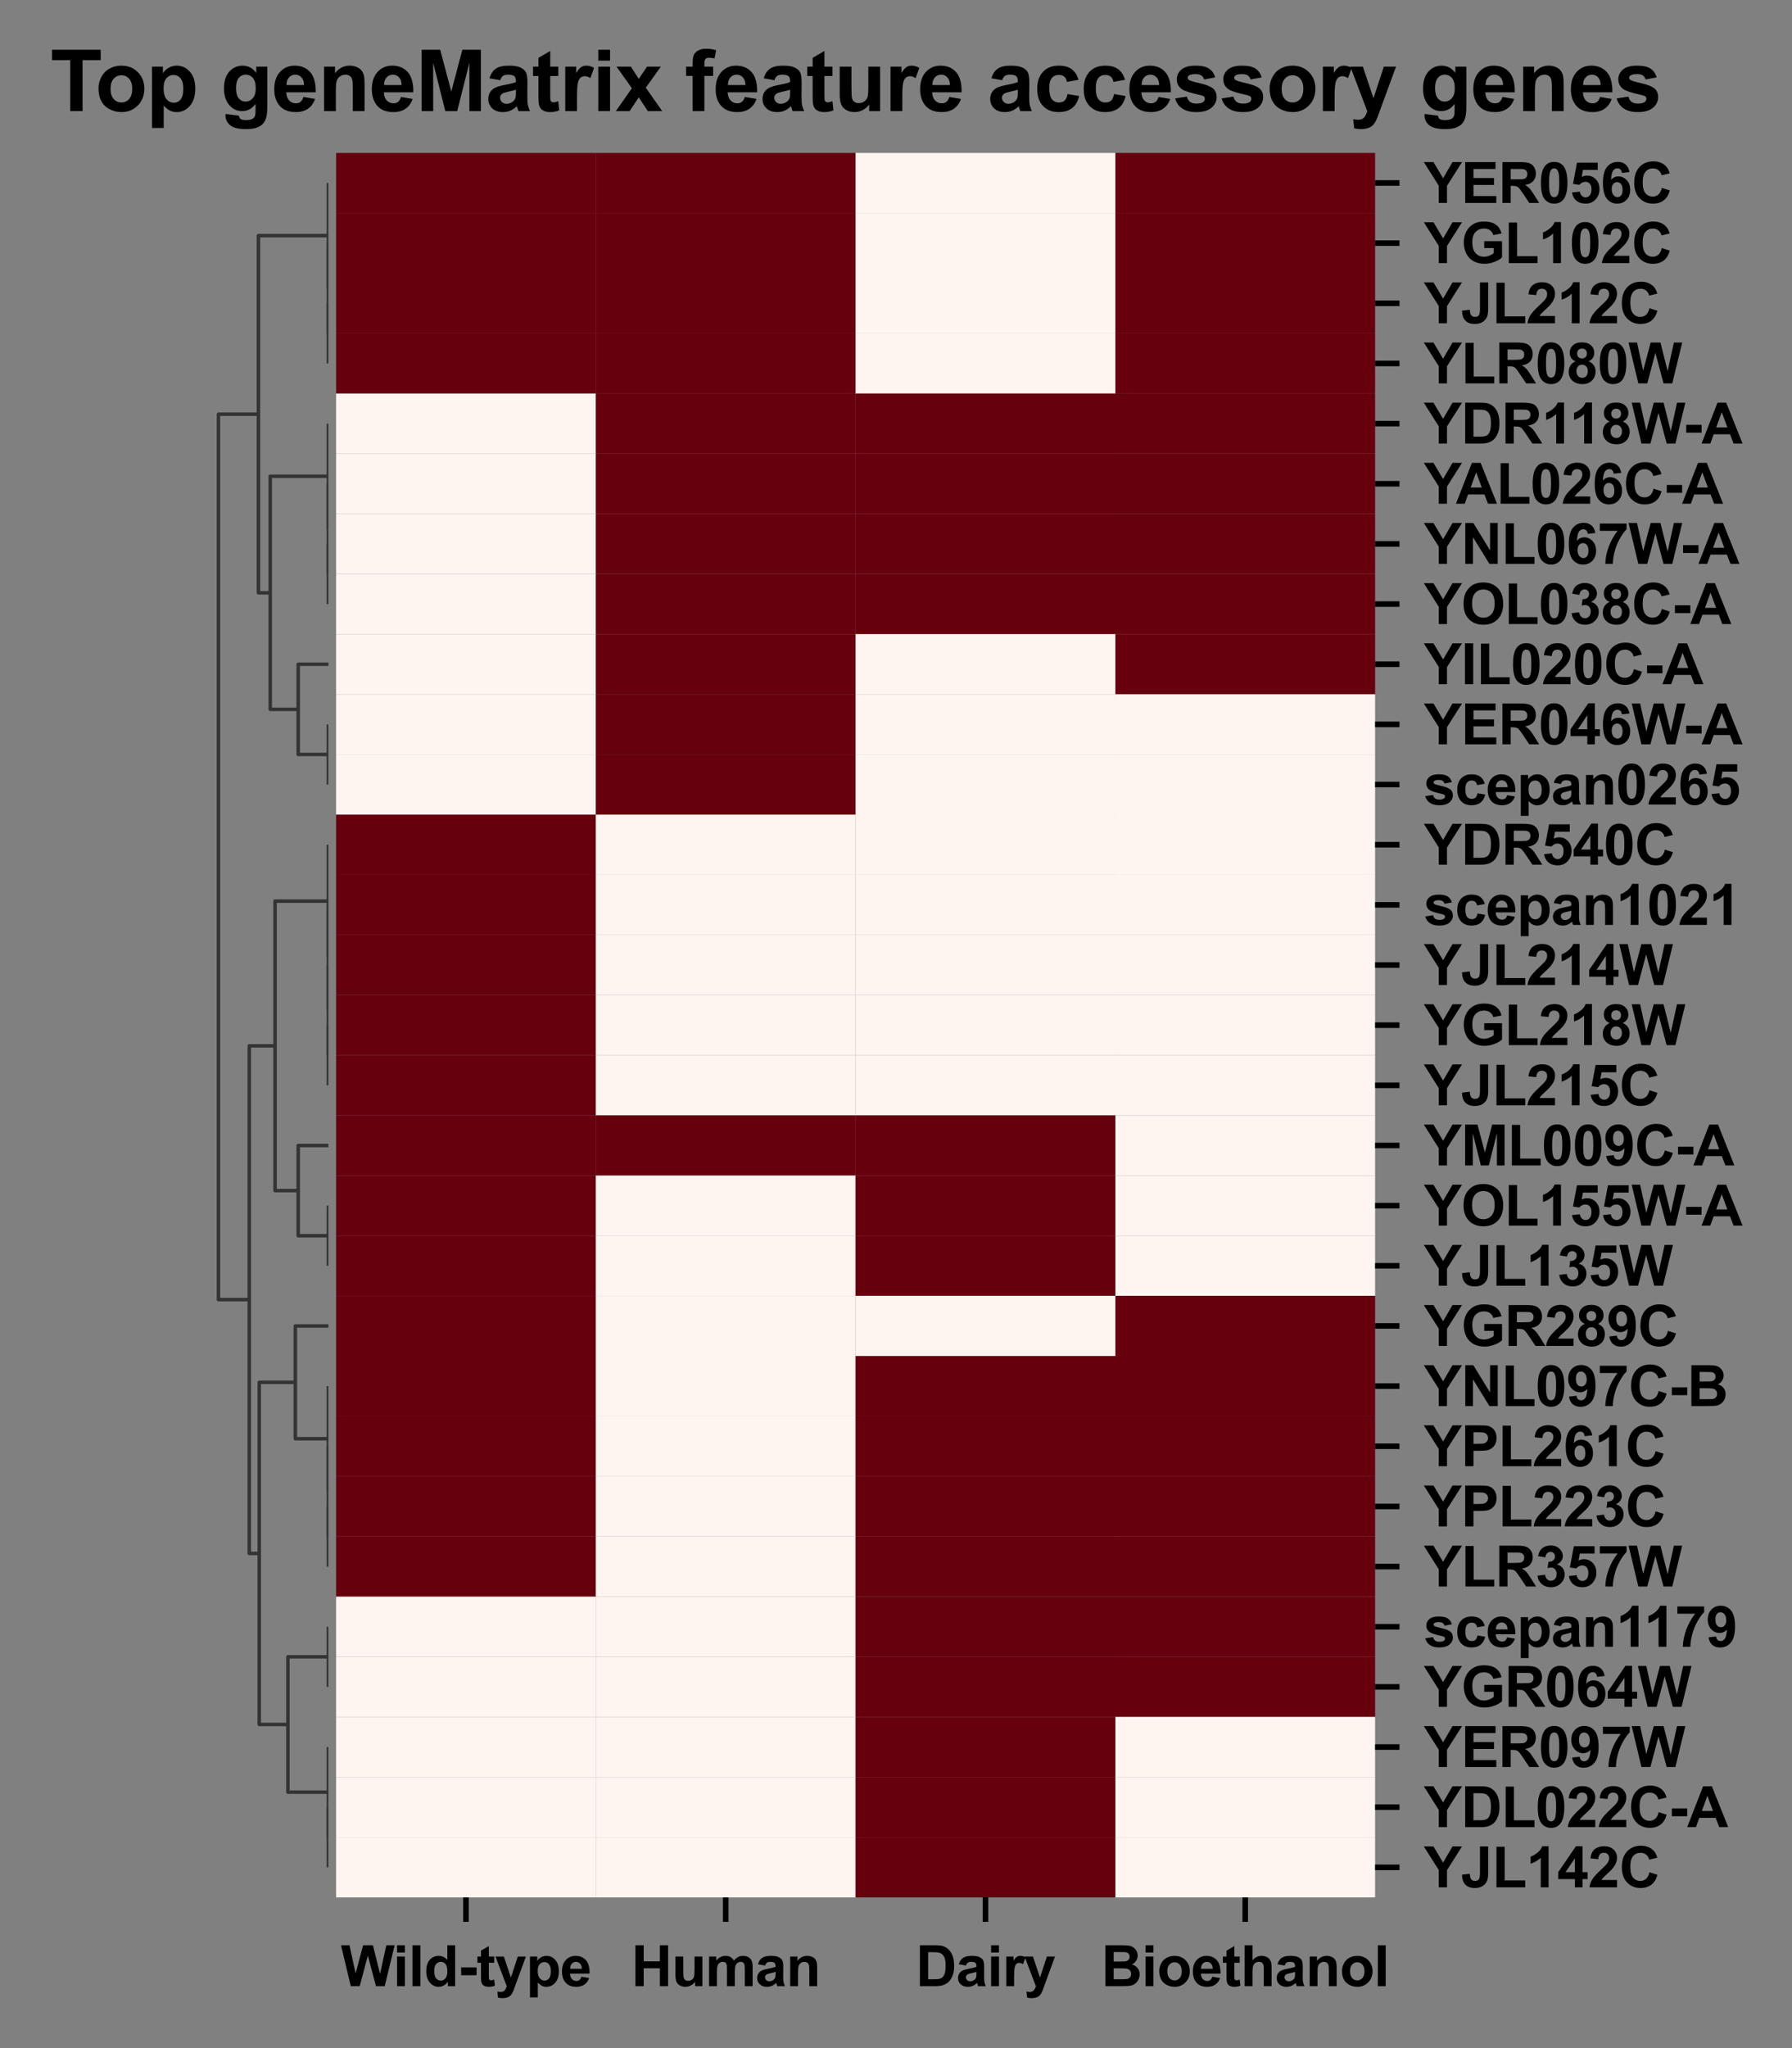 <?xml version="1.0" encoding="utf-8" standalone="no"?>
<!DOCTYPE svg PUBLIC "-//W3C//DTD SVG 1.1//EN"
  "http://www.w3.org/Graphics/SVG/1.1/DTD/svg11.dtd">
<svg xmlns:xlink="http://www.w3.org/1999/xlink" width="257.181pt" height="293.813pt" viewBox="0 0 257.181 293.813" xmlns="http://www.w3.org/2000/svg" version="1.1">
 <rect x="0" y="0" width="257.181" height="293.813" fill="#808080" stroke="none"/>
 <defs>
  <style type="text/css">*{stroke-linejoin: round; stroke-linecap: butt}</style>
 </defs>
 <g id="figure_1">
  <g id="patch_1">
   <path d="M 0 293.813 
L 257.181 293.813 
L 257.181 0 
L 0 0 
L 0 293.813 
z
" style="fill: none"/>
  </g>
  <g id="axes_1">
   <g id="LineCollection_1">
    <path d="M 47.129 43.51 
L 47.129 43.51 
L 47.129 52.14 
L 47.129 52.14 
" clip-path="url(#p26d6e83539)" style="fill: none; stroke: #333333; stroke-width: 0.5"/>
    <path d="M 47.129 34.88 
L 47.129 34.88 
L 47.129 47.825 
L 47.129 47.825 
" clip-path="url(#p26d6e83539)" style="fill: none; stroke: #333333; stroke-width: 0.5"/>
    <path d="M 47.129 26.251 
L 47.129 26.251 
L 47.129 41.353 
L 47.129 41.353 
" clip-path="url(#p26d6e83539)" style="fill: none; stroke: #333333; stroke-width: 0.5"/>
    <path d="M 47.129 78.03 
L 47.129 78.03 
L 47.129 86.66 
L 47.129 86.66 
" clip-path="url(#p26d6e83539)" style="fill: none; stroke: #333333; stroke-width: 0.5"/>
    <path d="M 47.129 69.4 
L 47.129 69.4 
L 47.129 82.345 
L 47.129 82.345 
" clip-path="url(#p26d6e83539)" style="fill: none; stroke: #333333; stroke-width: 0.5"/>
    <path d="M 47.129 60.77 
L 47.129 60.77 
L 47.129 75.873 
L 47.129 75.873 
" clip-path="url(#p26d6e83539)" style="fill: none; stroke: #333333; stroke-width: 0.5"/>
    <path d="M 47.129 103.92 
L 47.129 103.92 
L 47.129 112.55 
L 47.129 112.55 
" clip-path="url(#p26d6e83539)" style="fill: none; stroke: #333333; stroke-width: 0.5"/>
    <path d="M 47.129 95.29 
L 42.799 95.29 
L 42.799 108.235 
L 47.129 108.235 
" clip-path="url(#p26d6e83539)" style="fill: none; stroke: #333333; stroke-width: 0.5"/>
    <path d="M 47.129 68.321 
L 38.784 68.321 
L 38.784 101.762 
L 42.799 101.762 
" clip-path="url(#p26d6e83539)" style="fill: none; stroke: #333333; stroke-width: 0.5"/>
    <path d="M 47.129 33.802 
L 37.089 33.802 
L 37.089 85.042 
L 38.784 85.042 
" clip-path="url(#p26d6e83539)" style="fill: none; stroke: #333333; stroke-width: 0.5"/>
    <path d="M 47.129 147.069 
L 47.129 147.069 
L 47.129 155.699 
L 47.129 155.699 
" clip-path="url(#p26d6e83539)" style="fill: none; stroke: #333333; stroke-width: 0.5"/>
    <path d="M 47.129 138.439 
L 47.129 138.439 
L 47.129 151.384 
L 47.129 151.384 
" clip-path="url(#p26d6e83539)" style="fill: none; stroke: #333333; stroke-width: 0.5"/>
    <path d="M 47.129 129.81 
L 47.129 129.81 
L 47.129 144.912 
L 47.129 144.912 
" clip-path="url(#p26d6e83539)" style="fill: none; stroke: #333333; stroke-width: 0.5"/>
    <path d="M 47.129 121.18 
L 47.129 121.18 
L 47.129 137.361 
L 47.129 137.361 
" clip-path="url(#p26d6e83539)" style="fill: none; stroke: #333333; stroke-width: 0.5"/>
    <path d="M 47.129 172.959 
L 47.129 172.959 
L 47.129 181.589 
L 47.129 181.589 
" clip-path="url(#p26d6e83539)" style="fill: none; stroke: #333333; stroke-width: 0.5"/>
    <path d="M 47.129 164.329 
L 42.799 164.329 
L 42.799 177.274 
L 47.129 177.274 
" clip-path="url(#p26d6e83539)" style="fill: none; stroke: #333333; stroke-width: 0.5"/>
    <path d="M 47.129 129.27 
L 39.474 129.27 
L 39.474 170.802 
L 42.799 170.802 
" clip-path="url(#p26d6e83539)" style="fill: none; stroke: #333333; stroke-width: 0.5"/>
    <path d="M 47.129 216.109 
L 47.129 216.109 
L 47.129 224.739 
L 47.129 224.739 
" clip-path="url(#p26d6e83539)" style="fill: none; stroke: #333333; stroke-width: 0.5"/>
    <path d="M 47.129 207.479 
L 47.129 207.479 
L 47.129 220.424 
L 47.129 220.424 
" clip-path="url(#p26d6e83539)" style="fill: none; stroke: #333333; stroke-width: 0.5"/>
    <path d="M 47.129 198.849 
L 47.129 198.849 
L 47.129 213.951 
L 47.129 213.951 
" clip-path="url(#p26d6e83539)" style="fill: none; stroke: #333333; stroke-width: 0.5"/>
    <path d="M 47.129 190.219 
L 42.386 190.219 
L 42.386 206.4 
L 47.129 206.4 
" clip-path="url(#p26d6e83539)" style="fill: none; stroke: #333333; stroke-width: 0.5"/>
    <path d="M 47.129 233.369 
L 47.129 233.369 
L 47.129 241.998 
L 47.129 241.998 
" clip-path="url(#p26d6e83539)" style="fill: none; stroke: #333333; stroke-width: 0.5"/>
    <path d="M 47.129 259.258 
L 47.129 259.258 
L 47.129 267.888 
L 47.129 267.888 
" clip-path="url(#p26d6e83539)" style="fill: none; stroke: #333333; stroke-width: 0.5"/>
    <path d="M 47.129 250.628 
L 47.129 250.628 
L 47.129 263.573 
L 47.129 263.573 
" clip-path="url(#p26d6e83539)" style="fill: none; stroke: #333333; stroke-width: 0.5"/>
    <path d="M 47.129 237.683 
L 41.32 237.683 
L 41.32 257.101 
L 47.129 257.101 
" clip-path="url(#p26d6e83539)" style="fill: none; stroke: #333333; stroke-width: 0.5"/>
    <path d="M 42.386 198.309 
L 37.207 198.309 
L 37.207 247.392 
L 41.32 247.392 
" clip-path="url(#p26d6e83539)" style="fill: none; stroke: #333333; stroke-width: 0.5"/>
    <path d="M 39.474 150.036 
L 35.775 150.036 
L 35.775 222.851 
L 37.207 222.851 
" clip-path="url(#p26d6e83539)" style="fill: none; stroke: #333333; stroke-width: 0.5"/>
    <path d="M 37.089 59.422 
L 31.35 59.422 
L 31.35 186.443 
L 35.775 186.443 
" clip-path="url(#p26d6e83539)" style="fill: none; stroke: #333333; stroke-width: 0.5"/>
   </g>
  </g>
  <g id="axes_2"/>
  <g id="axes_3">
   <g id="patch_2">
    <path d="M 48.235 272.203 
L 197.351 272.203 
L 197.351 21.936 
L 48.235 21.936 
L 48.235 272.203 
z
" style="fill: none"/>
   </g>
   <g id="QuadMesh_1">
    <path d="M 48.235 21.936 
L 85.514 21.936 
L 85.514 30.566 
L 48.235 30.566 
L 48.235 21.936 
" clip-path="url(#paec57075bd)" style="fill: #67000d"/>
    <path d="M 85.514 21.936 
L 122.793 21.936 
L 122.793 30.566 
L 85.514 30.566 
L 85.514 21.936 
" clip-path="url(#paec57075bd)" style="fill: #67000d"/>
    <path d="M 122.793 21.936 
L 160.072 21.936 
L 160.072 30.566 
L 122.793 30.566 
L 122.793 21.936 
" clip-path="url(#paec57075bd)" style="fill: #fff5f0"/>
    <path d="M 160.072 21.936 
L 197.351 21.936 
L 197.351 30.566 
L 160.072 30.566 
L 160.072 21.936 
" clip-path="url(#paec57075bd)" style="fill: #67000d"/>
    <path d="M 48.235 30.566 
L 85.514 30.566 
L 85.514 39.195 
L 48.235 39.195 
L 48.235 30.566 
" clip-path="url(#paec57075bd)" style="fill: #67000d"/>
    <path d="M 85.514 30.566 
L 122.793 30.566 
L 122.793 39.195 
L 85.514 39.195 
L 85.514 30.566 
" clip-path="url(#paec57075bd)" style="fill: #67000d"/>
    <path d="M 122.793 30.566 
L 160.072 30.566 
L 160.072 39.195 
L 122.793 39.195 
L 122.793 30.566 
" clip-path="url(#paec57075bd)" style="fill: #fff5f0"/>
    <path d="M 160.072 30.566 
L 197.351 30.566 
L 197.351 39.195 
L 160.072 39.195 
L 160.072 30.566 
" clip-path="url(#paec57075bd)" style="fill: #67000d"/>
    <path d="M 48.235 39.195 
L 85.514 39.195 
L 85.514 47.825 
L 48.235 47.825 
L 48.235 39.195 
" clip-path="url(#paec57075bd)" style="fill: #67000d"/>
    <path d="M 85.514 39.195 
L 122.793 39.195 
L 122.793 47.825 
L 85.514 47.825 
L 85.514 39.195 
" clip-path="url(#paec57075bd)" style="fill: #67000d"/>
    <path d="M 122.793 39.195 
L 160.072 39.195 
L 160.072 47.825 
L 122.793 47.825 
L 122.793 39.195 
" clip-path="url(#paec57075bd)" style="fill: #fff5f0"/>
    <path d="M 160.072 39.195 
L 197.351 39.195 
L 197.351 47.825 
L 160.072 47.825 
L 160.072 39.195 
" clip-path="url(#paec57075bd)" style="fill: #67000d"/>
    <path d="M 48.235 47.825 
L 85.514 47.825 
L 85.514 56.455 
L 48.235 56.455 
L 48.235 47.825 
" clip-path="url(#paec57075bd)" style="fill: #67000d"/>
    <path d="M 85.514 47.825 
L 122.793 47.825 
L 122.793 56.455 
L 85.514 56.455 
L 85.514 47.825 
" clip-path="url(#paec57075bd)" style="fill: #67000d"/>
    <path d="M 122.793 47.825 
L 160.072 47.825 
L 160.072 56.455 
L 122.793 56.455 
L 122.793 47.825 
" clip-path="url(#paec57075bd)" style="fill: #fff5f0"/>
    <path d="M 160.072 47.825 
L 197.351 47.825 
L 197.351 56.455 
L 160.072 56.455 
L 160.072 47.825 
" clip-path="url(#paec57075bd)" style="fill: #67000d"/>
    <path d="M 48.235 56.455 
L 85.514 56.455 
L 85.514 65.085 
L 48.235 65.085 
L 48.235 56.455 
" clip-path="url(#paec57075bd)" style="fill: #fff5f0"/>
    <path d="M 85.514 56.455 
L 122.793 56.455 
L 122.793 65.085 
L 85.514 65.085 
L 85.514 56.455 
" clip-path="url(#paec57075bd)" style="fill: #67000d"/>
    <path d="M 122.793 56.455 
L 160.072 56.455 
L 160.072 65.085 
L 122.793 65.085 
L 122.793 56.455 
" clip-path="url(#paec57075bd)" style="fill: #67000d"/>
    <path d="M 160.072 56.455 
L 197.351 56.455 
L 197.351 65.085 
L 160.072 65.085 
L 160.072 56.455 
" clip-path="url(#paec57075bd)" style="fill: #67000d"/>
    <path d="M 48.235 65.085 
L 85.514 65.085 
L 85.514 73.715 
L 48.235 73.715 
L 48.235 65.085 
" clip-path="url(#paec57075bd)" style="fill: #fff5f0"/>
    <path d="M 85.514 65.085 
L 122.793 65.085 
L 122.793 73.715 
L 85.514 73.715 
L 85.514 65.085 
" clip-path="url(#paec57075bd)" style="fill: #67000d"/>
    <path d="M 122.793 65.085 
L 160.072 65.085 
L 160.072 73.715 
L 122.793 73.715 
L 122.793 65.085 
" clip-path="url(#paec57075bd)" style="fill: #67000d"/>
    <path d="M 160.072 65.085 
L 197.351 65.085 
L 197.351 73.715 
L 160.072 73.715 
L 160.072 65.085 
" clip-path="url(#paec57075bd)" style="fill: #67000d"/>
    <path d="M 48.235 73.715 
L 85.514 73.715 
L 85.514 82.345 
L 48.235 82.345 
L 48.235 73.715 
" clip-path="url(#paec57075bd)" style="fill: #fff5f0"/>
    <path d="M 85.514 73.715 
L 122.793 73.715 
L 122.793 82.345 
L 85.514 82.345 
L 85.514 73.715 
" clip-path="url(#paec57075bd)" style="fill: #67000d"/>
    <path d="M 122.793 73.715 
L 160.072 73.715 
L 160.072 82.345 
L 122.793 82.345 
L 122.793 73.715 
" clip-path="url(#paec57075bd)" style="fill: #67000d"/>
    <path d="M 160.072 73.715 
L 197.351 73.715 
L 197.351 82.345 
L 160.072 82.345 
L 160.072 73.715 
" clip-path="url(#paec57075bd)" style="fill: #67000d"/>
    <path d="M 48.235 82.345 
L 85.514 82.345 
L 85.514 90.975 
L 48.235 90.975 
L 48.235 82.345 
" clip-path="url(#paec57075bd)" style="fill: #fff5f0"/>
    <path d="M 85.514 82.345 
L 122.793 82.345 
L 122.793 90.975 
L 85.514 90.975 
L 85.514 82.345 
" clip-path="url(#paec57075bd)" style="fill: #67000d"/>
    <path d="M 122.793 82.345 
L 160.072 82.345 
L 160.072 90.975 
L 122.793 90.975 
L 122.793 82.345 
" clip-path="url(#paec57075bd)" style="fill: #67000d"/>
    <path d="M 160.072 82.345 
L 197.351 82.345 
L 197.351 90.975 
L 160.072 90.975 
L 160.072 82.345 
" clip-path="url(#paec57075bd)" style="fill: #67000d"/>
    <path d="M 48.235 90.975 
L 85.514 90.975 
L 85.514 99.605 
L 48.235 99.605 
L 48.235 90.975 
" clip-path="url(#paec57075bd)" style="fill: #fff5f0"/>
    <path d="M 85.514 90.975 
L 122.793 90.975 
L 122.793 99.605 
L 85.514 99.605 
L 85.514 90.975 
" clip-path="url(#paec57075bd)" style="fill: #67000d"/>
    <path d="M 122.793 90.975 
L 160.072 90.975 
L 160.072 99.605 
L 122.793 99.605 
L 122.793 90.975 
" clip-path="url(#paec57075bd)" style="fill: #fff5f0"/>
    <path d="M 160.072 90.975 
L 197.351 90.975 
L 197.351 99.605 
L 160.072 99.605 
L 160.072 90.975 
" clip-path="url(#paec57075bd)" style="fill: #67000d"/>
    <path d="M 48.235 99.605 
L 85.514 99.605 
L 85.514 108.235 
L 48.235 108.235 
L 48.235 99.605 
" clip-path="url(#paec57075bd)" style="fill: #fff5f0"/>
    <path d="M 85.514 99.605 
L 122.793 99.605 
L 122.793 108.235 
L 85.514 108.235 
L 85.514 99.605 
" clip-path="url(#paec57075bd)" style="fill: #67000d"/>
    <path d="M 122.793 99.605 
L 160.072 99.605 
L 160.072 108.235 
L 122.793 108.235 
L 122.793 99.605 
" clip-path="url(#paec57075bd)" style="fill: #fff5f0"/>
    <path d="M 160.072 99.605 
L 197.351 99.605 
L 197.351 108.235 
L 160.072 108.235 
L 160.072 99.605 
" clip-path="url(#paec57075bd)" style="fill: #fff5f0"/>
    <path d="M 48.235 108.235 
L 85.514 108.235 
L 85.514 116.865 
L 48.235 116.865 
L 48.235 108.235 
" clip-path="url(#paec57075bd)" style="fill: #fff5f0"/>
    <path d="M 85.514 108.235 
L 122.793 108.235 
L 122.793 116.865 
L 85.514 116.865 
L 85.514 108.235 
" clip-path="url(#paec57075bd)" style="fill: #67000d"/>
    <path d="M 122.793 108.235 
L 160.072 108.235 
L 160.072 116.865 
L 122.793 116.865 
L 122.793 108.235 
" clip-path="url(#paec57075bd)" style="fill: #fff5f0"/>
    <path d="M 160.072 108.235 
L 197.351 108.235 
L 197.351 116.865 
L 160.072 116.865 
L 160.072 108.235 
" clip-path="url(#paec57075bd)" style="fill: #fff5f0"/>
    <path d="M 48.235 116.865 
L 85.514 116.865 
L 85.514 125.495 
L 48.235 125.495 
L 48.235 116.865 
" clip-path="url(#paec57075bd)" style="fill: #67000d"/>
    <path d="M 85.514 116.865 
L 122.793 116.865 
L 122.793 125.495 
L 85.514 125.495 
L 85.514 116.865 
" clip-path="url(#paec57075bd)" style="fill: #fff5f0"/>
    <path d="M 122.793 116.865 
L 160.072 116.865 
L 160.072 125.495 
L 122.793 125.495 
L 122.793 116.865 
" clip-path="url(#paec57075bd)" style="fill: #fff5f0"/>
    <path d="M 160.072 116.865 
L 197.351 116.865 
L 197.351 125.495 
L 160.072 125.495 
L 160.072 116.865 
" clip-path="url(#paec57075bd)" style="fill: #fff5f0"/>
    <path d="M 48.235 125.495 
L 85.514 125.495 
L 85.514 134.125 
L 48.235 134.125 
L 48.235 125.495 
" clip-path="url(#paec57075bd)" style="fill: #67000d"/>
    <path d="M 85.514 125.495 
L 122.793 125.495 
L 122.793 134.125 
L 85.514 134.125 
L 85.514 125.495 
" clip-path="url(#paec57075bd)" style="fill: #fff5f0"/>
    <path d="M 122.793 125.495 
L 160.072 125.495 
L 160.072 134.125 
L 122.793 134.125 
L 122.793 125.495 
" clip-path="url(#paec57075bd)" style="fill: #fff5f0"/>
    <path d="M 160.072 125.495 
L 197.351 125.495 
L 197.351 134.125 
L 160.072 134.125 
L 160.072 125.495 
" clip-path="url(#paec57075bd)" style="fill: #fff5f0"/>
    <path d="M 48.235 134.125 
L 85.514 134.125 
L 85.514 142.754 
L 48.235 142.754 
L 48.235 134.125 
" clip-path="url(#paec57075bd)" style="fill: #67000d"/>
    <path d="M 85.514 134.125 
L 122.793 134.125 
L 122.793 142.754 
L 85.514 142.754 
L 85.514 134.125 
" clip-path="url(#paec57075bd)" style="fill: #fff5f0"/>
    <path d="M 122.793 134.125 
L 160.072 134.125 
L 160.072 142.754 
L 122.793 142.754 
L 122.793 134.125 
" clip-path="url(#paec57075bd)" style="fill: #fff5f0"/>
    <path d="M 160.072 134.125 
L 197.351 134.125 
L 197.351 142.754 
L 160.072 142.754 
L 160.072 134.125 
" clip-path="url(#paec57075bd)" style="fill: #fff5f0"/>
    <path d="M 48.235 142.754 
L 85.514 142.754 
L 85.514 151.384 
L 48.235 151.384 
L 48.235 142.754 
" clip-path="url(#paec57075bd)" style="fill: #67000d"/>
    <path d="M 85.514 142.754 
L 122.793 142.754 
L 122.793 151.384 
L 85.514 151.384 
L 85.514 142.754 
" clip-path="url(#paec57075bd)" style="fill: #fff5f0"/>
    <path d="M 122.793 142.754 
L 160.072 142.754 
L 160.072 151.384 
L 122.793 151.384 
L 122.793 142.754 
" clip-path="url(#paec57075bd)" style="fill: #fff5f0"/>
    <path d="M 160.072 142.754 
L 197.351 142.754 
L 197.351 151.384 
L 160.072 151.384 
L 160.072 142.754 
" clip-path="url(#paec57075bd)" style="fill: #fff5f0"/>
    <path d="M 48.235 151.384 
L 85.514 151.384 
L 85.514 160.014 
L 48.235 160.014 
L 48.235 151.384 
" clip-path="url(#paec57075bd)" style="fill: #67000d"/>
    <path d="M 85.514 151.384 
L 122.793 151.384 
L 122.793 160.014 
L 85.514 160.014 
L 85.514 151.384 
" clip-path="url(#paec57075bd)" style="fill: #fff5f0"/>
    <path d="M 122.793 151.384 
L 160.072 151.384 
L 160.072 160.014 
L 122.793 160.014 
L 122.793 151.384 
" clip-path="url(#paec57075bd)" style="fill: #fff5f0"/>
    <path d="M 160.072 151.384 
L 197.351 151.384 
L 197.351 160.014 
L 160.072 160.014 
L 160.072 151.384 
" clip-path="url(#paec57075bd)" style="fill: #fff5f0"/>
    <path d="M 48.235 160.014 
L 85.514 160.014 
L 85.514 168.644 
L 48.235 168.644 
L 48.235 160.014 
" clip-path="url(#paec57075bd)" style="fill: #67000d"/>
    <path d="M 85.514 160.014 
L 122.793 160.014 
L 122.793 168.644 
L 85.514 168.644 
L 85.514 160.014 
" clip-path="url(#paec57075bd)" style="fill: #67000d"/>
    <path d="M 122.793 160.014 
L 160.072 160.014 
L 160.072 168.644 
L 122.793 168.644 
L 122.793 160.014 
" clip-path="url(#paec57075bd)" style="fill: #67000d"/>
    <path d="M 160.072 160.014 
L 197.351 160.014 
L 197.351 168.644 
L 160.072 168.644 
L 160.072 160.014 
" clip-path="url(#paec57075bd)" style="fill: #fff5f0"/>
    <path d="M 48.235 168.644 
L 85.514 168.644 
L 85.514 177.274 
L 48.235 177.274 
L 48.235 168.644 
" clip-path="url(#paec57075bd)" style="fill: #67000d"/>
    <path d="M 85.514 168.644 
L 122.793 168.644 
L 122.793 177.274 
L 85.514 177.274 
L 85.514 168.644 
" clip-path="url(#paec57075bd)" style="fill: #fff5f0"/>
    <path d="M 122.793 168.644 
L 160.072 168.644 
L 160.072 177.274 
L 122.793 177.274 
L 122.793 168.644 
" clip-path="url(#paec57075bd)" style="fill: #67000d"/>
    <path d="M 160.072 168.644 
L 197.351 168.644 
L 197.351 177.274 
L 160.072 177.274 
L 160.072 168.644 
" clip-path="url(#paec57075bd)" style="fill: #fff5f0"/>
    <path d="M 48.235 177.274 
L 85.514 177.274 
L 85.514 185.904 
L 48.235 185.904 
L 48.235 177.274 
" clip-path="url(#paec57075bd)" style="fill: #67000d"/>
    <path d="M 85.514 177.274 
L 122.793 177.274 
L 122.793 185.904 
L 85.514 185.904 
L 85.514 177.274 
" clip-path="url(#paec57075bd)" style="fill: #fff5f0"/>
    <path d="M 122.793 177.274 
L 160.072 177.274 
L 160.072 185.904 
L 122.793 185.904 
L 122.793 177.274 
" clip-path="url(#paec57075bd)" style="fill: #67000d"/>
    <path d="M 160.072 177.274 
L 197.351 177.274 
L 197.351 185.904 
L 160.072 185.904 
L 160.072 177.274 
" clip-path="url(#paec57075bd)" style="fill: #fff5f0"/>
    <path d="M 48.235 185.904 
L 85.514 185.904 
L 85.514 194.534 
L 48.235 194.534 
L 48.235 185.904 
" clip-path="url(#paec57075bd)" style="fill: #67000d"/>
    <path d="M 85.514 185.904 
L 122.793 185.904 
L 122.793 194.534 
L 85.514 194.534 
L 85.514 185.904 
" clip-path="url(#paec57075bd)" style="fill: #fff5f0"/>
    <path d="M 122.793 185.904 
L 160.072 185.904 
L 160.072 194.534 
L 122.793 194.534 
L 122.793 185.904 
" clip-path="url(#paec57075bd)" style="fill: #fff5f0"/>
    <path d="M 160.072 185.904 
L 197.351 185.904 
L 197.351 194.534 
L 160.072 194.534 
L 160.072 185.904 
" clip-path="url(#paec57075bd)" style="fill: #67000d"/>
    <path d="M 48.235 194.534 
L 85.514 194.534 
L 85.514 203.164 
L 48.235 203.164 
L 48.235 194.534 
" clip-path="url(#paec57075bd)" style="fill: #67000d"/>
    <path d="M 85.514 194.534 
L 122.793 194.534 
L 122.793 203.164 
L 85.514 203.164 
L 85.514 194.534 
" clip-path="url(#paec57075bd)" style="fill: #fff5f0"/>
    <path d="M 122.793 194.534 
L 160.072 194.534 
L 160.072 203.164 
L 122.793 203.164 
L 122.793 194.534 
" clip-path="url(#paec57075bd)" style="fill: #67000d"/>
    <path d="M 160.072 194.534 
L 197.351 194.534 
L 197.351 203.164 
L 160.072 203.164 
L 160.072 194.534 
" clip-path="url(#paec57075bd)" style="fill: #67000d"/>
    <path d="M 48.235 203.164 
L 85.514 203.164 
L 85.514 211.794 
L 48.235 211.794 
L 48.235 203.164 
" clip-path="url(#paec57075bd)" style="fill: #67000d"/>
    <path d="M 85.514 203.164 
L 122.793 203.164 
L 122.793 211.794 
L 85.514 211.794 
L 85.514 203.164 
" clip-path="url(#paec57075bd)" style="fill: #fff5f0"/>
    <path d="M 122.793 203.164 
L 160.072 203.164 
L 160.072 211.794 
L 122.793 211.794 
L 122.793 203.164 
" clip-path="url(#paec57075bd)" style="fill: #67000d"/>
    <path d="M 160.072 203.164 
L 197.351 203.164 
L 197.351 211.794 
L 160.072 211.794 
L 160.072 203.164 
" clip-path="url(#paec57075bd)" style="fill: #67000d"/>
    <path d="M 48.235 211.794 
L 85.514 211.794 
L 85.514 220.424 
L 48.235 220.424 
L 48.235 211.794 
" clip-path="url(#paec57075bd)" style="fill: #67000d"/>
    <path d="M 85.514 211.794 
L 122.793 211.794 
L 122.793 220.424 
L 85.514 220.424 
L 85.514 211.794 
" clip-path="url(#paec57075bd)" style="fill: #fff5f0"/>
    <path d="M 122.793 211.794 
L 160.072 211.794 
L 160.072 220.424 
L 122.793 220.424 
L 122.793 211.794 
" clip-path="url(#paec57075bd)" style="fill: #67000d"/>
    <path d="M 160.072 211.794 
L 197.351 211.794 
L 197.351 220.424 
L 160.072 220.424 
L 160.072 211.794 
" clip-path="url(#paec57075bd)" style="fill: #67000d"/>
    <path d="M 48.235 220.424 
L 85.514 220.424 
L 85.514 229.054 
L 48.235 229.054 
L 48.235 220.424 
" clip-path="url(#paec57075bd)" style="fill: #67000d"/>
    <path d="M 85.514 220.424 
L 122.793 220.424 
L 122.793 229.054 
L 85.514 229.054 
L 85.514 220.424 
" clip-path="url(#paec57075bd)" style="fill: #fff5f0"/>
    <path d="M 122.793 220.424 
L 160.072 220.424 
L 160.072 229.054 
L 122.793 229.054 
L 122.793 220.424 
" clip-path="url(#paec57075bd)" style="fill: #67000d"/>
    <path d="M 160.072 220.424 
L 197.351 220.424 
L 197.351 229.054 
L 160.072 229.054 
L 160.072 220.424 
" clip-path="url(#paec57075bd)" style="fill: #67000d"/>
    <path d="M 48.235 229.054 
L 85.514 229.054 
L 85.514 237.683 
L 48.235 237.683 
L 48.235 229.054 
" clip-path="url(#paec57075bd)" style="fill: #fff5f0"/>
    <path d="M 85.514 229.054 
L 122.793 229.054 
L 122.793 237.683 
L 85.514 237.683 
L 85.514 229.054 
" clip-path="url(#paec57075bd)" style="fill: #fff5f0"/>
    <path d="M 122.793 229.054 
L 160.072 229.054 
L 160.072 237.683 
L 122.793 237.683 
L 122.793 229.054 
" clip-path="url(#paec57075bd)" style="fill: #67000d"/>
    <path d="M 160.072 229.054 
L 197.351 229.054 
L 197.351 237.683 
L 160.072 237.683 
L 160.072 229.054 
" clip-path="url(#paec57075bd)" style="fill: #67000d"/>
    <path d="M 48.235 237.683 
L 85.514 237.683 
L 85.514 246.313 
L 48.235 246.313 
L 48.235 237.683 
" clip-path="url(#paec57075bd)" style="fill: #fff5f0"/>
    <path d="M 85.514 237.683 
L 122.793 237.683 
L 122.793 246.313 
L 85.514 246.313 
L 85.514 237.683 
" clip-path="url(#paec57075bd)" style="fill: #fff5f0"/>
    <path d="M 122.793 237.683 
L 160.072 237.683 
L 160.072 246.313 
L 122.793 246.313 
L 122.793 237.683 
" clip-path="url(#paec57075bd)" style="fill: #67000d"/>
    <path d="M 160.072 237.683 
L 197.351 237.683 
L 197.351 246.313 
L 160.072 246.313 
L 160.072 237.683 
" clip-path="url(#paec57075bd)" style="fill: #67000d"/>
    <path d="M 48.235 246.313 
L 85.514 246.313 
L 85.514 254.943 
L 48.235 254.943 
L 48.235 246.313 
" clip-path="url(#paec57075bd)" style="fill: #fff5f0"/>
    <path d="M 85.514 246.313 
L 122.793 246.313 
L 122.793 254.943 
L 85.514 254.943 
L 85.514 246.313 
" clip-path="url(#paec57075bd)" style="fill: #fff5f0"/>
    <path d="M 122.793 246.313 
L 160.072 246.313 
L 160.072 254.943 
L 122.793 254.943 
L 122.793 246.313 
" clip-path="url(#paec57075bd)" style="fill: #67000d"/>
    <path d="M 160.072 246.313 
L 197.351 246.313 
L 197.351 254.943 
L 160.072 254.943 
L 160.072 246.313 
" clip-path="url(#paec57075bd)" style="fill: #fff5f0"/>
    <path d="M 48.235 254.943 
L 85.514 254.943 
L 85.514 263.573 
L 48.235 263.573 
L 48.235 254.943 
" clip-path="url(#paec57075bd)" style="fill: #fff5f0"/>
    <path d="M 85.514 254.943 
L 122.793 254.943 
L 122.793 263.573 
L 85.514 263.573 
L 85.514 254.943 
" clip-path="url(#paec57075bd)" style="fill: #fff5f0"/>
    <path d="M 122.793 254.943 
L 160.072 254.943 
L 160.072 263.573 
L 122.793 263.573 
L 122.793 254.943 
" clip-path="url(#paec57075bd)" style="fill: #67000d"/>
    <path d="M 160.072 254.943 
L 197.351 254.943 
L 197.351 263.573 
L 160.072 263.573 
L 160.072 254.943 
" clip-path="url(#paec57075bd)" style="fill: #fff5f0"/>
    <path d="M 48.235 263.573 
L 85.514 263.573 
L 85.514 272.203 
L 48.235 272.203 
L 48.235 263.573 
" clip-path="url(#paec57075bd)" style="fill: #fff5f0"/>
    <path d="M 85.514 263.573 
L 122.793 263.573 
L 122.793 272.203 
L 85.514 272.203 
L 85.514 263.573 
" clip-path="url(#paec57075bd)" style="fill: #fff5f0"/>
    <path d="M 122.793 263.573 
L 160.072 263.573 
L 160.072 272.203 
L 122.793 272.203 
L 122.793 263.573 
" clip-path="url(#paec57075bd)" style="fill: #67000d"/>
    <path d="M 160.072 263.573 
L 197.351 263.573 
L 197.351 272.203 
L 160.072 272.203 
L 160.072 263.573 
" clip-path="url(#paec57075bd)" style="fill: #fff5f0"/>
   </g>
   <g id="matplotlib.axis_1">
    <g id="xtick_1">
     <g id="line2d_1">
      <defs>
       <path id="m962322174e" d="M 0 0 
L 0 3.5 
" style="stroke: #000000; stroke-width: 0.8"/>
      </defs>
      <g>
       <use xlink:href="#m962322174e" x="66.875" y="272.203" style="stroke: #000000; stroke-width: 0.8"/>
      </g>
     </g>
     <g id="text_1">
      <!-- Wild-type -->
      <g transform="translate(48.913 284.929) scale(0.08 -0.08)">
       <defs>
        <path id="Arial-BoldMT-57" d="M 1116 0 
L 22 4581 
L 969 4581 
L 1659 1434 
L 2497 4581 
L 3597 4581 
L 4400 1381 
L 5103 4581 
L 6034 4581 
L 4922 0 
L 3941 0 
L 3028 3425 
L 2119 0 
L 1116 0 
z
" transform="scale(0.016)"/>
        <path id="Arial-BoldMT-69" d="M 459 3769 
L 459 4581 
L 1338 4581 
L 1338 3769 
L 459 3769 
z
M 459 0 
L 459 3319 
L 1338 3319 
L 1338 0 
L 459 0 
z
" transform="scale(0.016)"/>
        <path id="Arial-BoldMT-6c" d="M 459 0 
L 459 4581 
L 1338 4581 
L 1338 0 
L 459 0 
z
" transform="scale(0.016)"/>
        <path id="Arial-BoldMT-64" d="M 3503 0 
L 2688 0 
L 2688 488 
Q 2484 203 2207 64 
Q 1931 -75 1650 -75 
Q 1078 -75 670 386 
Q 263 847 263 1672 
Q 263 2516 659 2955 
Q 1056 3394 1663 3394 
Q 2219 3394 2625 2931 
L 2625 4581 
L 3503 4581 
L 3503 0 
z
M 1159 1731 
Q 1159 1200 1306 963 
Q 1519 619 1900 619 
Q 2203 619 2415 876 
Q 2628 1134 2628 1647 
Q 2628 2219 2422 2470 
Q 2216 2722 1894 2722 
Q 1581 2722 1370 2473 
Q 1159 2225 1159 1731 
z
" transform="scale(0.016)"/>
        <path id="Arial-BoldMT-2d" d="M 359 1222 
L 359 2100 
L 2084 2100 
L 2084 1222 
L 359 1222 
z
" transform="scale(0.016)"/>
        <path id="Arial-BoldMT-74" d="M 1981 3319 
L 1981 2619 
L 1381 2619 
L 1381 1281 
Q 1381 875 1398 808 
Q 1416 741 1477 697 
Q 1538 653 1625 653 
Q 1747 653 1978 738 
L 2053 56 
Q 1747 -75 1359 -75 
Q 1122 -75 931 4 
Q 741 84 652 211 
Q 563 338 528 553 
Q 500 706 500 1172 
L 500 2619 
L 97 2619 
L 97 3319 
L 500 3319 
L 500 3978 
L 1381 4491 
L 1381 3319 
L 1981 3319 
z
" transform="scale(0.016)"/>
        <path id="Arial-BoldMT-79" d="M 44 3319 
L 978 3319 
L 1772 963 
L 2547 3319 
L 3456 3319 
L 2284 125 
L 2075 -453 
Q 1959 -744 1854 -897 
Q 1750 -1050 1614 -1145 
Q 1478 -1241 1279 -1294 
Q 1081 -1347 831 -1347 
Q 578 -1347 334 -1294 
L 256 -606 
Q 463 -647 628 -647 
Q 934 -647 1081 -467 
Q 1228 -288 1306 -9 
L 44 3319 
z
" transform="scale(0.016)"/>
        <path id="Arial-BoldMT-70" d="M 434 3319 
L 1253 3319 
L 1253 2831 
Q 1413 3081 1684 3237 
Q 1956 3394 2288 3394 
Q 2866 3394 3269 2941 
Q 3672 2488 3672 1678 
Q 3672 847 3265 386 
Q 2859 -75 2281 -75 
Q 2006 -75 1782 34 
Q 1559 144 1313 409 
L 1313 -1263 
L 434 -1263 
L 434 3319 
z
M 1303 1716 
Q 1303 1156 1525 889 
Q 1747 622 2066 622 
Q 2372 622 2575 867 
Q 2778 1113 2778 1672 
Q 2778 2194 2568 2447 
Q 2359 2700 2050 2700 
Q 1728 2700 1515 2451 
Q 1303 2203 1303 1716 
z
" transform="scale(0.016)"/>
        <path id="Arial-BoldMT-65" d="M 2381 1056 
L 3256 909 
Q 3088 428 2723 176 
Q 2359 -75 1813 -75 
Q 947 -75 531 491 
Q 203 944 203 1634 
Q 203 2459 634 2926 
Q 1066 3394 1725 3394 
Q 2466 3394 2894 2905 
Q 3322 2416 3303 1406 
L 1103 1406 
Q 1113 1016 1316 798 
Q 1519 581 1822 581 
Q 2028 581 2168 693 
Q 2309 806 2381 1056 
z
M 2431 1944 
Q 2422 2325 2234 2523 
Q 2047 2722 1778 2722 
Q 1491 2722 1303 2513 
Q 1116 2303 1119 1944 
L 2431 1944 
z
" transform="scale(0.016)"/>
       </defs>
       <use xlink:href="#Arial-BoldMT-57"/>
       <use xlink:href="#Arial-BoldMT-69" x="93.51"/>
       <use xlink:href="#Arial-BoldMT-6c" x="121.293"/>
       <use xlink:href="#Arial-BoldMT-64" x="149.076"/>
       <use xlink:href="#Arial-BoldMT-2d" x="210.16"/>
       <use xlink:href="#Arial-BoldMT-74" x="243.461"/>
       <use xlink:href="#Arial-BoldMT-79" x="276.762"/>
       <use xlink:href="#Arial-BoldMT-70" x="332.377"/>
       <use xlink:href="#Arial-BoldMT-65" x="393.461"/>
      </g>
     </g>
    </g>
    <g id="xtick_2">
     <g id="line2d_2">
      <g>
       <use xlink:href="#m962322174e" x="104.153" y="272.203" style="stroke: #000000; stroke-width: 0.8"/>
      </g>
     </g>
     <g id="text_2">
      <!-- Human -->
      <g transform="translate(90.597 284.929) scale(0.08 -0.08)">
       <defs>
        <path id="Arial-BoldMT-48" d="M 469 0 
L 469 4581 
L 1394 4581 
L 1394 2778 
L 3206 2778 
L 3206 4581 
L 4131 4581 
L 4131 0 
L 3206 0 
L 3206 2003 
L 1394 2003 
L 1394 0 
L 469 0 
z
" transform="scale(0.016)"/>
        <path id="Arial-BoldMT-75" d="M 2644 0 
L 2644 497 
Q 2463 231 2167 78 
Q 1872 -75 1544 -75 
Q 1209 -75 943 72 
Q 678 219 559 484 
Q 441 750 441 1219 
L 441 3319 
L 1319 3319 
L 1319 1794 
Q 1319 1094 1367 936 
Q 1416 778 1544 686 
Q 1672 594 1869 594 
Q 2094 594 2272 717 
Q 2450 841 2515 1023 
Q 2581 1206 2581 1919 
L 2581 3319 
L 3459 3319 
L 3459 0 
L 2644 0 
z
" transform="scale(0.016)"/>
        <path id="Arial-BoldMT-6d" d="M 394 3319 
L 1203 3319 
L 1203 2866 
Q 1638 3394 2238 3394 
Q 2556 3394 2790 3262 
Q 3025 3131 3175 2866 
Q 3394 3131 3647 3262 
Q 3900 3394 4188 3394 
Q 4553 3394 4806 3245 
Q 5059 3097 5184 2809 
Q 5275 2597 5275 2122 
L 5275 0 
L 4397 0 
L 4397 1897 
Q 4397 2391 4306 2534 
Q 4184 2722 3931 2722 
Q 3747 2722 3584 2609 
Q 3422 2497 3350 2280 
Q 3278 2063 3278 1594 
L 3278 0 
L 2400 0 
L 2400 1819 
Q 2400 2303 2353 2443 
Q 2306 2584 2207 2653 
Q 2109 2722 1941 2722 
Q 1738 2722 1575 2612 
Q 1413 2503 1342 2297 
Q 1272 2091 1272 1613 
L 1272 0 
L 394 0 
L 394 3319 
z
" transform="scale(0.016)"/>
        <path id="Arial-BoldMT-61" d="M 1116 2306 
L 319 2450 
Q 453 2931 781 3162 
Q 1109 3394 1756 3394 
Q 2344 3394 2631 3255 
Q 2919 3116 3036 2902 
Q 3153 2688 3153 2116 
L 3144 1091 
Q 3144 653 3186 445 
Q 3228 238 3344 0 
L 2475 0 
Q 2441 88 2391 259 
Q 2369 338 2359 363 
Q 2134 144 1878 34 
Q 1622 -75 1331 -75 
Q 819 -75 523 203 
Q 228 481 228 906 
Q 228 1188 362 1408 
Q 497 1628 739 1745 
Q 981 1863 1438 1950 
Q 2053 2066 2291 2166 
L 2291 2253 
Q 2291 2506 2166 2614 
Q 2041 2722 1694 2722 
Q 1459 2722 1328 2630 
Q 1197 2538 1116 2306 
z
M 2291 1594 
Q 2122 1538 1756 1459 
Q 1391 1381 1278 1306 
Q 1106 1184 1106 997 
Q 1106 813 1243 678 
Q 1381 544 1594 544 
Q 1831 544 2047 700 
Q 2206 819 2256 991 
Q 2291 1103 2291 1419 
L 2291 1594 
z
" transform="scale(0.016)"/>
        <path id="Arial-BoldMT-6e" d="M 3478 0 
L 2600 0 
L 2600 1694 
Q 2600 2231 2544 2389 
Q 2488 2547 2361 2634 
Q 2234 2722 2056 2722 
Q 1828 2722 1647 2597 
Q 1466 2472 1398 2265 
Q 1331 2059 1331 1503 
L 1331 0 
L 453 0 
L 453 3319 
L 1269 3319 
L 1269 2831 
Q 1703 3394 2363 3394 
Q 2653 3394 2893 3289 
Q 3134 3184 3257 3021 
Q 3381 2859 3429 2653 
Q 3478 2447 3478 2063 
L 3478 0 
z
" transform="scale(0.016)"/>
       </defs>
       <use xlink:href="#Arial-BoldMT-48"/>
       <use xlink:href="#Arial-BoldMT-75" x="72.217"/>
       <use xlink:href="#Arial-BoldMT-6d" x="133.301"/>
       <use xlink:href="#Arial-BoldMT-61" x="222.217"/>
       <use xlink:href="#Arial-BoldMT-6e" x="277.832"/>
      </g>
     </g>
    </g>
    <g id="xtick_3">
     <g id="line2d_3">
      <g>
       <use xlink:href="#m962322174e" x="141.432" y="272.203" style="stroke: #000000; stroke-width: 0.8"/>
      </g>
     </g>
     <g id="text_3">
      <!-- Dairy -->
      <g transform="translate(131.427 284.929) scale(0.08 -0.08)">
       <defs>
        <path id="Arial-BoldMT-44" d="M 463 4581 
L 2153 4581 
Q 2725 4581 3025 4494 
Q 3428 4375 3715 4072 
Q 4003 3769 4153 3330 
Q 4303 2891 4303 2247 
Q 4303 1681 4163 1272 
Q 3991 772 3672 463 
Q 3431 228 3022 97 
Q 2716 0 2203 0 
L 463 0 
L 463 4581 
z
M 1388 3806 
L 1388 772 
L 2078 772 
Q 2466 772 2638 816 
Q 2863 872 3011 1006 
Q 3159 1141 3253 1448 
Q 3347 1756 3347 2288 
Q 3347 2819 3253 3103 
Q 3159 3388 2990 3547 
Q 2822 3706 2563 3763 
Q 2369 3806 1803 3806 
L 1388 3806 
z
" transform="scale(0.016)"/>
        <path id="Arial-BoldMT-72" d="M 1300 0 
L 422 0 
L 422 3319 
L 1238 3319 
L 1238 2847 
Q 1447 3181 1614 3287 
Q 1781 3394 1994 3394 
Q 2294 3394 2572 3228 
L 2300 2463 
Q 2078 2606 1888 2606 
Q 1703 2606 1575 2504 
Q 1447 2403 1373 2137 
Q 1300 1872 1300 1025 
L 1300 0 
z
" transform="scale(0.016)"/>
       </defs>
       <use xlink:href="#Arial-BoldMT-44"/>
       <use xlink:href="#Arial-BoldMT-61" x="72.217"/>
       <use xlink:href="#Arial-BoldMT-69" x="127.832"/>
       <use xlink:href="#Arial-BoldMT-72" x="155.615"/>
       <use xlink:href="#Arial-BoldMT-79" x="194.531"/>
      </g>
     </g>
    </g>
    <g id="xtick_4">
     <g id="line2d_4">
      <g>
       <use xlink:href="#m962322174e" x="178.711" y="272.203" style="stroke: #000000; stroke-width: 0.8"/>
      </g>
     </g>
     <g id="text_4">
      <!-- Bioethanol -->
      <g transform="translate(158.047 284.929) scale(0.08 -0.08)">
       <defs>
        <path id="Arial-BoldMT-42" d="M 469 4581 
L 2300 4581 
Q 2844 4581 3111 4536 
Q 3378 4491 3589 4347 
Q 3800 4203 3940 3964 
Q 4081 3725 4081 3428 
Q 4081 3106 3907 2837 
Q 3734 2569 3438 2434 
Q 3856 2313 4081 2019 
Q 4306 1725 4306 1328 
Q 4306 1016 4161 720 
Q 4016 425 3764 248 
Q 3513 72 3144 31 
Q 2913 6 2028 0 
L 469 0 
L 469 4581 
z
M 1394 3819 
L 1394 2759 
L 2000 2759 
Q 2541 2759 2672 2775 
Q 2909 2803 3045 2939 
Q 3181 3075 3181 3297 
Q 3181 3509 3064 3642 
Q 2947 3775 2716 3803 
Q 2578 3819 1925 3819 
L 1394 3819 
z
M 1394 1997 
L 1394 772 
L 2250 772 
Q 2750 772 2884 800 
Q 3091 838 3220 983 
Q 3350 1128 3350 1372 
Q 3350 1578 3250 1722 
Q 3150 1866 2961 1931 
Q 2772 1997 2141 1997 
L 1394 1997 
z
" transform="scale(0.016)"/>
        <path id="Arial-BoldMT-6f" d="M 256 1706 
Q 256 2144 472 2553 
Q 688 2963 1083 3178 
Q 1478 3394 1966 3394 
Q 2719 3394 3200 2905 
Q 3681 2416 3681 1669 
Q 3681 916 3195 420 
Q 2709 -75 1972 -75 
Q 1516 -75 1102 131 
Q 688 338 472 736 
Q 256 1134 256 1706 
z
M 1156 1659 
Q 1156 1166 1390 903 
Q 1625 641 1969 641 
Q 2313 641 2545 903 
Q 2778 1166 2778 1666 
Q 2778 2153 2545 2415 
Q 2313 2678 1969 2678 
Q 1625 2678 1390 2415 
Q 1156 2153 1156 1659 
z
" transform="scale(0.016)"/>
        <path id="Arial-BoldMT-68" d="M 1334 4581 
L 1334 2897 
Q 1759 3394 2350 3394 
Q 2653 3394 2897 3281 
Q 3141 3169 3264 2994 
Q 3388 2819 3433 2606 
Q 3478 2394 3478 1947 
L 3478 0 
L 2600 0 
L 2600 1753 
Q 2600 2275 2550 2415 
Q 2500 2556 2373 2639 
Q 2247 2722 2056 2722 
Q 1838 2722 1666 2615 
Q 1494 2509 1414 2295 
Q 1334 2081 1334 1663 
L 1334 0 
L 456 0 
L 456 4581 
L 1334 4581 
z
" transform="scale(0.016)"/>
       </defs>
       <use xlink:href="#Arial-BoldMT-42"/>
       <use xlink:href="#Arial-BoldMT-69" x="72.217"/>
       <use xlink:href="#Arial-BoldMT-6f" x="100"/>
       <use xlink:href="#Arial-BoldMT-65" x="161.084"/>
       <use xlink:href="#Arial-BoldMT-74" x="216.699"/>
       <use xlink:href="#Arial-BoldMT-68" x="250"/>
       <use xlink:href="#Arial-BoldMT-61" x="311.084"/>
       <use xlink:href="#Arial-BoldMT-6e" x="366.699"/>
       <use xlink:href="#Arial-BoldMT-6f" x="427.783"/>
       <use xlink:href="#Arial-BoldMT-6c" x="488.867"/>
      </g>
     </g>
    </g>
   </g>
   <g id="matplotlib.axis_2">
    <g id="ytick_1">
     <g id="line2d_5">
      <defs>
       <path id="m89cf738050" d="M 0 0 
L 3.5 0 
" style="stroke: #000000; stroke-width: 0.8"/>
      </defs>
      <g>
       <use xlink:href="#m89cf738050" x="197.351" y="26.251" style="stroke: #000000; stroke-width: 0.8"/>
      </g>
     </g>
     <g id="text_5">
      <!-- YER056C -->
      <g transform="translate(204.351 29.114) scale(0.08 -0.08)">
       <defs>
        <path id="Arial-BoldMT-59" d="M 1669 0 
L 1669 1928 
L -9 4581 
L 1075 4581 
L 2153 2769 
L 3209 4581 
L 4275 4581 
L 2591 1922 
L 2591 0 
L 1669 0 
z
" transform="scale(0.016)"/>
        <path id="Arial-BoldMT-45" d="M 466 0 
L 466 4581 
L 3863 4581 
L 3863 3806 
L 1391 3806 
L 1391 2791 
L 3691 2791 
L 3691 2019 
L 1391 2019 
L 1391 772 
L 3950 772 
L 3950 0 
L 466 0 
z
" transform="scale(0.016)"/>
        <path id="Arial-BoldMT-52" d="M 469 0 
L 469 4581 
L 2416 4581 
Q 3150 4581 3483 4457 
Q 3816 4334 4016 4018 
Q 4216 3703 4216 3297 
Q 4216 2781 3912 2445 
Q 3609 2109 3006 2022 
Q 3306 1847 3501 1637 
Q 3697 1428 4028 894 
L 4588 0 
L 3481 0 
L 2813 997 
Q 2456 1531 2325 1670 
Q 2194 1809 2047 1861 
Q 1900 1913 1581 1913 
L 1394 1913 
L 1394 0 
L 469 0 
z
M 1394 2644 
L 2078 2644 
Q 2744 2644 2909 2700 
Q 3075 2756 3169 2893 
Q 3263 3031 3263 3238 
Q 3263 3469 3139 3611 
Q 3016 3753 2791 3791 
Q 2678 3806 2116 3806 
L 1394 3806 
L 1394 2644 
z
" transform="scale(0.016)"/>
        <path id="Arial-BoldMT-30" d="M 1756 4600 
Q 2422 4600 2797 4125 
Q 3244 3563 3244 2259 
Q 3244 959 2794 391 
Q 2422 -78 1756 -78 
Q 1088 -78 678 436 
Q 269 950 269 2269 
Q 269 3563 719 4131 
Q 1091 4600 1756 4600 
z
M 1756 3872 
Q 1597 3872 1472 3770 
Q 1347 3669 1278 3406 
Q 1188 3066 1188 2259 
Q 1188 1453 1269 1151 
Q 1350 850 1473 750 
Q 1597 650 1756 650 
Q 1916 650 2041 751 
Q 2166 853 2234 1116 
Q 2325 1453 2325 2259 
Q 2325 3066 2244 3367 
Q 2163 3669 2039 3770 
Q 1916 3872 1756 3872 
z
" transform="scale(0.016)"/>
        <path id="Arial-BoldMT-35" d="M 284 1178 
L 1159 1269 
Q 1197 972 1381 798 
Q 1566 625 1806 625 
Q 2081 625 2272 848 
Q 2463 1072 2463 1522 
Q 2463 1944 2273 2155 
Q 2084 2366 1781 2366 
Q 1403 2366 1103 2031 
L 391 2134 
L 841 4519 
L 3163 4519 
L 3163 3697 
L 1506 3697 
L 1369 2919 
Q 1663 3066 1969 3066 
Q 2553 3066 2959 2641 
Q 3366 2216 3366 1538 
Q 3366 972 3038 528 
Q 2591 -78 1797 -78 
Q 1163 -78 763 262 
Q 363 603 284 1178 
z
" transform="scale(0.016)"/>
        <path id="Arial-BoldMT-36" d="M 3247 3459 
L 2397 3366 
Q 2366 3628 2234 3753 
Q 2103 3878 1894 3878 
Q 1616 3878 1423 3628 
Q 1231 3378 1181 2588 
Q 1509 2975 1997 2975 
Q 2547 2975 2939 2556 
Q 3331 2138 3331 1475 
Q 3331 772 2918 347 
Q 2506 -78 1859 -78 
Q 1166 -78 719 461 
Q 272 1000 272 2228 
Q 272 3488 737 4044 
Q 1203 4600 1947 4600 
Q 2469 4600 2811 4308 
Q 3153 4016 3247 3459 
z
M 1256 1544 
Q 1256 1116 1453 883 
Q 1650 650 1903 650 
Q 2147 650 2309 840 
Q 2472 1031 2472 1466 
Q 2472 1913 2297 2120 
Q 2122 2328 1859 2328 
Q 1606 2328 1431 2129 
Q 1256 1931 1256 1544 
z
" transform="scale(0.016)"/>
        <path id="Arial-BoldMT-43" d="M 3397 1684 
L 4294 1400 
Q 4088 650 3608 286 
Q 3128 -78 2391 -78 
Q 1478 -78 890 545 
Q 303 1169 303 2250 
Q 303 3394 893 4026 
Q 1484 4659 2447 4659 
Q 3288 4659 3813 4163 
Q 4125 3869 4281 3319 
L 3366 3100 
Q 3284 3456 3026 3662 
Q 2769 3869 2400 3869 
Q 1891 3869 1573 3503 
Q 1256 3138 1256 2319 
Q 1256 1450 1568 1081 
Q 1881 713 2381 713 
Q 2750 713 3015 947 
Q 3281 1181 3397 1684 
z
" transform="scale(0.016)"/>
       </defs>
       <use xlink:href="#Arial-BoldMT-59"/>
       <use xlink:href="#Arial-BoldMT-45" x="66.699"/>
       <use xlink:href="#Arial-BoldMT-52" x="133.398"/>
       <use xlink:href="#Arial-BoldMT-30" x="205.615"/>
       <use xlink:href="#Arial-BoldMT-35" x="261.23"/>
       <use xlink:href="#Arial-BoldMT-36" x="316.846"/>
       <use xlink:href="#Arial-BoldMT-43" x="372.461"/>
      </g>
     </g>
    </g>
    <g id="ytick_2">
     <g id="line2d_6">
      <g>
       <use xlink:href="#m89cf738050" x="197.351" y="34.88" style="stroke: #000000; stroke-width: 0.8"/>
      </g>
     </g>
     <g id="text_6">
      <!-- YGL102C -->
      <g transform="translate(204.351 37.744) scale(0.08 -0.08)">
       <defs>
        <path id="Arial-BoldMT-47" d="M 2597 1684 
L 2597 2456 
L 4591 2456 
L 4591 631 
Q 4300 350 3748 136 
Q 3197 -78 2631 -78 
Q 1913 -78 1378 223 
Q 844 525 575 1086 
Q 306 1647 306 2306 
Q 306 3022 606 3578 
Q 906 4134 1484 4431 
Q 1925 4659 2581 4659 
Q 3434 4659 3914 4301 
Q 4394 3944 4531 3313 
L 3613 3141 
Q 3516 3478 3248 3673 
Q 2981 3869 2581 3869 
Q 1975 3869 1617 3484 
Q 1259 3100 1259 2344 
Q 1259 1528 1621 1120 
Q 1984 713 2572 713 
Q 2863 713 3155 827 
Q 3447 941 3656 1103 
L 3656 1684 
L 2597 1684 
z
" transform="scale(0.016)"/>
        <path id="Arial-BoldMT-4c" d="M 491 0 
L 491 4544 
L 1416 4544 
L 1416 772 
L 3716 772 
L 3716 0 
L 491 0 
z
" transform="scale(0.016)"/>
        <path id="Arial-BoldMT-31" d="M 2519 0 
L 1641 0 
L 1641 3309 
Q 1159 2859 506 2644 
L 506 3441 
Q 850 3553 1253 3867 
Q 1656 4181 1806 4600 
L 2519 4600 
L 2519 0 
z
" transform="scale(0.016)"/>
        <path id="Arial-BoldMT-32" d="M 3238 816 
L 3238 0 
L 159 0 
Q 209 463 459 877 
Q 709 1291 1447 1975 
Q 2041 2528 2175 2725 
Q 2356 2997 2356 3263 
Q 2356 3556 2198 3714 
Q 2041 3872 1763 3872 
Q 1488 3872 1325 3706 
Q 1163 3541 1138 3156 
L 263 3244 
Q 341 3969 753 4284 
Q 1166 4600 1784 4600 
Q 2463 4600 2850 4234 
Q 3238 3869 3238 3325 
Q 3238 3016 3127 2736 
Q 3016 2456 2775 2150 
Q 2616 1947 2200 1565 
Q 1784 1184 1673 1059 
Q 1563 934 1494 816 
L 3238 816 
z
" transform="scale(0.016)"/>
       </defs>
       <use xlink:href="#Arial-BoldMT-59"/>
       <use xlink:href="#Arial-BoldMT-47" x="66.699"/>
       <use xlink:href="#Arial-BoldMT-4c" x="144.482"/>
       <use xlink:href="#Arial-BoldMT-31" x="205.566"/>
       <use xlink:href="#Arial-BoldMT-30" x="261.182"/>
       <use xlink:href="#Arial-BoldMT-32" x="316.797"/>
       <use xlink:href="#Arial-BoldMT-43" x="372.412"/>
      </g>
     </g>
    </g>
    <g id="ytick_3">
     <g id="line2d_7">
      <g>
       <use xlink:href="#m89cf738050" x="197.351" y="43.51" style="stroke: #000000; stroke-width: 0.8"/>
      </g>
     </g>
     <g id="text_7">
      <!-- YJL212C -->
      <g transform="translate(204.351 46.374) scale(0.08 -0.08)">
       <defs>
        <path id="Arial-BoldMT-4a" d="M 2119 4581 
L 3041 4581 
L 3041 1681 
Q 3041 1113 2941 806 
Q 2806 406 2453 164 
Q 2100 -78 1522 -78 
Q 844 -78 478 301 
Q 113 681 109 1416 
L 981 1516 
Q 997 1122 1097 959 
Q 1247 713 1553 713 
Q 1863 713 1991 889 
Q 2119 1066 2119 1622 
L 2119 4581 
z
" transform="scale(0.016)"/>
       </defs>
       <use xlink:href="#Arial-BoldMT-59"/>
       <use xlink:href="#Arial-BoldMT-4a" x="66.699"/>
       <use xlink:href="#Arial-BoldMT-4c" x="122.314"/>
       <use xlink:href="#Arial-BoldMT-32" x="183.398"/>
       <use xlink:href="#Arial-BoldMT-31" x="239.014"/>
       <use xlink:href="#Arial-BoldMT-32" x="294.629"/>
       <use xlink:href="#Arial-BoldMT-43" x="350.244"/>
      </g>
     </g>
    </g>
    <g id="ytick_4">
     <g id="line2d_8">
      <g>
       <use xlink:href="#m89cf738050" x="197.351" y="52.14" style="stroke: #000000; stroke-width: 0.8"/>
      </g>
     </g>
     <g id="text_8">
      <!-- YLR080W -->
      <g transform="translate(204.351 55.003) scale(0.08 -0.08)">
       <defs>
        <path id="Arial-BoldMT-38" d="M 1025 2472 
Q 684 2616 529 2867 
Q 375 3119 375 3419 
Q 375 3931 733 4265 
Q 1091 4600 1750 4600 
Q 2403 4600 2764 4265 
Q 3125 3931 3125 3419 
Q 3125 3100 2959 2851 
Q 2794 2603 2494 2472 
Q 2875 2319 3073 2025 
Q 3272 1731 3272 1347 
Q 3272 713 2867 316 
Q 2463 -81 1791 -81 
Q 1166 -81 750 247 
Q 259 634 259 1309 
Q 259 1681 443 1992 
Q 628 2303 1025 2472 
z
M 1206 3356 
Q 1206 3094 1354 2947 
Q 1503 2800 1750 2800 
Q 2000 2800 2150 2948 
Q 2300 3097 2300 3359 
Q 2300 3606 2151 3754 
Q 2003 3903 1759 3903 
Q 1506 3903 1356 3753 
Q 1206 3603 1206 3356 
z
M 1125 1394 
Q 1125 1031 1311 828 
Q 1497 625 1775 625 
Q 2047 625 2225 820 
Q 2403 1016 2403 1384 
Q 2403 1706 2222 1901 
Q 2041 2097 1763 2097 
Q 1441 2097 1283 1875 
Q 1125 1653 1125 1394 
z
" transform="scale(0.016)"/>
       </defs>
       <use xlink:href="#Arial-BoldMT-59"/>
       <use xlink:href="#Arial-BoldMT-4c" x="66.699"/>
       <use xlink:href="#Arial-BoldMT-52" x="127.783"/>
       <use xlink:href="#Arial-BoldMT-30" x="200"/>
       <use xlink:href="#Arial-BoldMT-38" x="255.615"/>
       <use xlink:href="#Arial-BoldMT-30" x="311.23"/>
       <use xlink:href="#Arial-BoldMT-57" x="366.846"/>
      </g>
     </g>
    </g>
    <g id="ytick_5">
     <g id="line2d_9">
      <g>
       <use xlink:href="#m89cf738050" x="197.351" y="60.77" style="stroke: #000000; stroke-width: 0.8"/>
      </g>
     </g>
     <g id="text_9">
      <!-- YDR118W-A -->
      <g transform="translate(204.351 63.633) scale(0.08 -0.08)">
       <defs>
        <path id="Arial-BoldMT-41" d="M 4597 0 
L 3591 0 
L 3191 1041 
L 1359 1041 
L 981 0 
L 0 0 
L 1784 4581 
L 2763 4581 
L 4597 0 
z
M 2894 1813 
L 2263 3513 
L 1644 1813 
L 2894 1813 
z
" transform="scale(0.016)"/>
       </defs>
       <use xlink:href="#Arial-BoldMT-59"/>
       <use xlink:href="#Arial-BoldMT-44" x="66.699"/>
       <use xlink:href="#Arial-BoldMT-52" x="138.916"/>
       <use xlink:href="#Arial-BoldMT-31" x="211.133"/>
       <use xlink:href="#Arial-BoldMT-31" x="261.248"/>
       <use xlink:href="#Arial-BoldMT-38" x="316.863"/>
       <use xlink:href="#Arial-BoldMT-57" x="372.479"/>
       <use xlink:href="#Arial-BoldMT-2d" x="464.863"/>
       <use xlink:href="#Arial-BoldMT-41" x="498.164"/>
      </g>
     </g>
    </g>
    <g id="ytick_6">
     <g id="line2d_10">
      <g>
       <use xlink:href="#m89cf738050" x="197.351" y="69.4" style="stroke: #000000; stroke-width: 0.8"/>
      </g>
     </g>
     <g id="text_10">
      <!-- YAL026C-A -->
      <g transform="translate(204.351 72.263) scale(0.08 -0.08)">
       <use xlink:href="#Arial-BoldMT-59"/>
       <use xlink:href="#Arial-BoldMT-41" x="57.574"/>
       <use xlink:href="#Arial-BoldMT-4c" x="129.791"/>
       <use xlink:href="#Arial-BoldMT-30" x="190.875"/>
       <use xlink:href="#Arial-BoldMT-32" x="246.49"/>
       <use xlink:href="#Arial-BoldMT-36" x="302.105"/>
       <use xlink:href="#Arial-BoldMT-43" x="357.721"/>
       <use xlink:href="#Arial-BoldMT-2d" x="429.938"/>
       <use xlink:href="#Arial-BoldMT-41" x="463.238"/>
      </g>
     </g>
    </g>
    <g id="ytick_7">
     <g id="line2d_11">
      <g>
       <use xlink:href="#m89cf738050" x="197.351" y="78.03" style="stroke: #000000; stroke-width: 0.8"/>
      </g>
     </g>
     <g id="text_11">
      <!-- YNL067W-A -->
      <g transform="translate(204.351 80.893) scale(0.08 -0.08)">
       <defs>
        <path id="Arial-BoldMT-4e" d="M 475 0 
L 475 4581 
L 1375 4581 
L 3250 1522 
L 3250 4581 
L 4109 4581 
L 4109 0 
L 3181 0 
L 1334 2988 
L 1334 0 
L 475 0 
z
" transform="scale(0.016)"/>
        <path id="Arial-BoldMT-37" d="M 272 3703 
L 272 4519 
L 3275 4519 
L 3275 3881 
Q 2903 3516 2518 2831 
Q 2134 2147 1932 1376 
Q 1731 606 1734 0 
L 888 0 
Q 909 950 1279 1937 
Q 1650 2925 2269 3703 
L 272 3703 
z
" transform="scale(0.016)"/>
       </defs>
       <use xlink:href="#Arial-BoldMT-59"/>
       <use xlink:href="#Arial-BoldMT-4e" x="66.699"/>
       <use xlink:href="#Arial-BoldMT-4c" x="138.916"/>
       <use xlink:href="#Arial-BoldMT-30" x="200"/>
       <use xlink:href="#Arial-BoldMT-36" x="255.615"/>
       <use xlink:href="#Arial-BoldMT-37" x="311.23"/>
       <use xlink:href="#Arial-BoldMT-57" x="366.846"/>
       <use xlink:href="#Arial-BoldMT-2d" x="459.23"/>
       <use xlink:href="#Arial-BoldMT-41" x="492.531"/>
      </g>
     </g>
    </g>
    <g id="ytick_8">
     <g id="line2d_12">
      <g>
       <use xlink:href="#m89cf738050" x="197.351" y="86.66" style="stroke: #000000; stroke-width: 0.8"/>
      </g>
     </g>
     <g id="text_12">
      <!-- YOL038C-A -->
      <g transform="translate(204.351 89.523) scale(0.08 -0.08)">
       <defs>
        <path id="Arial-BoldMT-4f" d="M 278 2263 
Q 278 2963 488 3438 
Q 644 3788 914 4066 
Q 1184 4344 1506 4478 
Q 1934 4659 2494 4659 
Q 3506 4659 4114 4031 
Q 4722 3403 4722 2284 
Q 4722 1175 4119 548 
Q 3516 -78 2506 -78 
Q 1484 -78 881 545 
Q 278 1169 278 2263 
z
M 1231 2294 
Q 1231 1516 1590 1114 
Q 1950 713 2503 713 
Q 3056 713 3411 1111 
Q 3766 1509 3766 2306 
Q 3766 3094 3420 3481 
Q 3075 3869 2503 3869 
Q 1931 3869 1581 3476 
Q 1231 3084 1231 2294 
z
" transform="scale(0.016)"/>
        <path id="Arial-BoldMT-33" d="M 241 1216 
L 1091 1319 
Q 1131 994 1309 822 
Q 1488 650 1741 650 
Q 2013 650 2198 856 
Q 2384 1063 2384 1413 
Q 2384 1744 2206 1937 
Q 2028 2131 1772 2131 
Q 1603 2131 1369 2066 
L 1466 2781 
Q 1822 2772 2009 2936 
Q 2197 3100 2197 3372 
Q 2197 3603 2059 3740 
Q 1922 3878 1694 3878 
Q 1469 3878 1309 3722 
Q 1150 3566 1116 3266 
L 306 3403 
Q 391 3819 561 4067 
Q 731 4316 1036 4458 
Q 1341 4600 1719 4600 
Q 2366 4600 2756 4188 
Q 3078 3850 3078 3425 
Q 3078 2822 2419 2463 
Q 2813 2378 3048 2084 
Q 3284 1791 3284 1375 
Q 3284 772 2843 347 
Q 2403 -78 1747 -78 
Q 1125 -78 715 280 
Q 306 638 241 1216 
z
" transform="scale(0.016)"/>
       </defs>
       <use xlink:href="#Arial-BoldMT-59"/>
       <use xlink:href="#Arial-BoldMT-4f" x="66.699"/>
       <use xlink:href="#Arial-BoldMT-4c" x="144.482"/>
       <use xlink:href="#Arial-BoldMT-30" x="205.566"/>
       <use xlink:href="#Arial-BoldMT-33" x="261.182"/>
       <use xlink:href="#Arial-BoldMT-38" x="316.797"/>
       <use xlink:href="#Arial-BoldMT-43" x="372.412"/>
       <use xlink:href="#Arial-BoldMT-2d" x="444.629"/>
       <use xlink:href="#Arial-BoldMT-41" x="477.93"/>
      </g>
     </g>
    </g>
    <g id="ytick_9">
     <g id="line2d_13">
      <g>
       <use xlink:href="#m89cf738050" x="197.351" y="95.29" style="stroke: #000000; stroke-width: 0.8"/>
      </g>
     </g>
     <g id="text_13">
      <!-- YIL020C-A -->
      <g transform="translate(204.351 98.153) scale(0.08 -0.08)">
       <defs>
        <path id="Arial-BoldMT-49" d="M 438 0 
L 438 4581 
L 1363 4581 
L 1363 0 
L 438 0 
z
" transform="scale(0.016)"/>
       </defs>
       <use xlink:href="#Arial-BoldMT-59"/>
       <use xlink:href="#Arial-BoldMT-49" x="66.699"/>
       <use xlink:href="#Arial-BoldMT-4c" x="94.482"/>
       <use xlink:href="#Arial-BoldMT-30" x="155.566"/>
       <use xlink:href="#Arial-BoldMT-32" x="211.182"/>
       <use xlink:href="#Arial-BoldMT-30" x="266.797"/>
       <use xlink:href="#Arial-BoldMT-43" x="322.412"/>
       <use xlink:href="#Arial-BoldMT-2d" x="394.629"/>
       <use xlink:href="#Arial-BoldMT-41" x="427.93"/>
      </g>
     </g>
    </g>
    <g id="ytick_10">
     <g id="line2d_14">
      <g>
       <use xlink:href="#m89cf738050" x="197.351" y="103.92" style="stroke: #000000; stroke-width: 0.8"/>
      </g>
     </g>
     <g id="text_14">
      <!-- YER046W-A -->
      <g transform="translate(204.351 106.783) scale(0.08 -0.08)">
       <defs>
        <path id="Arial-BoldMT-34" d="M 1994 0 
L 1994 922 
L 119 922 
L 119 1691 
L 2106 4600 
L 2844 4600 
L 2844 1694 
L 3413 1694 
L 3413 922 
L 2844 922 
L 2844 0 
L 1994 0 
z
M 1994 1694 
L 1994 3259 
L 941 1694 
L 1994 1694 
z
" transform="scale(0.016)"/>
       </defs>
       <use xlink:href="#Arial-BoldMT-59"/>
       <use xlink:href="#Arial-BoldMT-45" x="66.699"/>
       <use xlink:href="#Arial-BoldMT-52" x="133.398"/>
       <use xlink:href="#Arial-BoldMT-30" x="205.615"/>
       <use xlink:href="#Arial-BoldMT-34" x="261.23"/>
       <use xlink:href="#Arial-BoldMT-36" x="316.846"/>
       <use xlink:href="#Arial-BoldMT-57" x="372.461"/>
       <use xlink:href="#Arial-BoldMT-2d" x="464.846"/>
       <use xlink:href="#Arial-BoldMT-41" x="498.146"/>
      </g>
     </g>
    </g>
    <g id="ytick_11">
     <g id="line2d_15">
      <g>
       <use xlink:href="#m89cf738050" x="197.351" y="112.55" style="stroke: #000000; stroke-width: 0.8"/>
      </g>
     </g>
     <g id="text_15">
      <!-- scepan0265 -->
      <g transform="translate(204.351 115.425) scale(0.08 -0.08)">
       <defs>
        <path id="Arial-BoldMT-73" d="M 150 947 
L 1031 1081 
Q 1088 825 1259 692 
Q 1431 559 1741 559 
Q 2081 559 2253 684 
Q 2369 772 2369 919 
Q 2369 1019 2306 1084 
Q 2241 1147 2013 1200 
Q 950 1434 666 1628 
Q 272 1897 272 2375 
Q 272 2806 612 3100 
Q 953 3394 1669 3394 
Q 2350 3394 2681 3172 
Q 3013 2950 3138 2516 
L 2309 2363 
Q 2256 2556 2107 2659 
Q 1959 2763 1684 2763 
Q 1338 2763 1188 2666 
Q 1088 2597 1088 2488 
Q 1088 2394 1175 2328 
Q 1294 2241 1995 2081 
Q 2697 1922 2975 1691 
Q 3250 1456 3250 1038 
Q 3250 581 2869 253 
Q 2488 -75 1741 -75 
Q 1063 -75 667 200 
Q 272 475 150 947 
z
" transform="scale(0.016)"/>
        <path id="Arial-BoldMT-63" d="M 3353 2338 
L 2488 2181 
Q 2444 2441 2289 2572 
Q 2134 2703 1888 2703 
Q 1559 2703 1364 2476 
Q 1169 2250 1169 1719 
Q 1169 1128 1367 884 
Q 1566 641 1900 641 
Q 2150 641 2309 783 
Q 2469 925 2534 1272 
L 3397 1125 
Q 3263 531 2881 228 
Q 2500 -75 1859 -75 
Q 1131 -75 698 384 
Q 266 844 266 1656 
Q 266 2478 700 2936 
Q 1134 3394 1875 3394 
Q 2481 3394 2839 3133 
Q 3197 2872 3353 2338 
z
" transform="scale(0.016)"/>
       </defs>
       <use xlink:href="#Arial-BoldMT-73"/>
       <use xlink:href="#Arial-BoldMT-63" x="55.615"/>
       <use xlink:href="#Arial-BoldMT-65" x="111.23"/>
       <use xlink:href="#Arial-BoldMT-70" x="166.846"/>
       <use xlink:href="#Arial-BoldMT-61" x="227.93"/>
       <use xlink:href="#Arial-BoldMT-6e" x="283.545"/>
       <use xlink:href="#Arial-BoldMT-30" x="344.629"/>
       <use xlink:href="#Arial-BoldMT-32" x="400.244"/>
       <use xlink:href="#Arial-BoldMT-36" x="455.859"/>
       <use xlink:href="#Arial-BoldMT-35" x="511.475"/>
      </g>
     </g>
    </g>
    <g id="ytick_12">
     <g id="line2d_16">
      <g>
       <use xlink:href="#m89cf738050" x="197.351" y="121.18" style="stroke: #000000; stroke-width: 0.8"/>
      </g>
     </g>
     <g id="text_16">
      <!-- YDR540C -->
      <g transform="translate(204.351 124.043) scale(0.08 -0.08)">
       <use xlink:href="#Arial-BoldMT-59"/>
       <use xlink:href="#Arial-BoldMT-44" x="66.699"/>
       <use xlink:href="#Arial-BoldMT-52" x="138.916"/>
       <use xlink:href="#Arial-BoldMT-35" x="211.133"/>
       <use xlink:href="#Arial-BoldMT-34" x="266.748"/>
       <use xlink:href="#Arial-BoldMT-30" x="322.363"/>
       <use xlink:href="#Arial-BoldMT-43" x="377.979"/>
      </g>
     </g>
    </g>
    <g id="ytick_13">
     <g id="line2d_17">
      <g>
       <use xlink:href="#m89cf738050" x="197.351" y="129.81" style="stroke: #000000; stroke-width: 0.8"/>
      </g>
     </g>
     <g id="text_17">
      <!-- scepan1021 -->
      <g transform="translate(204.351 132.685) scale(0.08 -0.08)">
       <use xlink:href="#Arial-BoldMT-73"/>
       <use xlink:href="#Arial-BoldMT-63" x="55.615"/>
       <use xlink:href="#Arial-BoldMT-65" x="111.23"/>
       <use xlink:href="#Arial-BoldMT-70" x="166.846"/>
       <use xlink:href="#Arial-BoldMT-61" x="227.93"/>
       <use xlink:href="#Arial-BoldMT-6e" x="283.545"/>
       <use xlink:href="#Arial-BoldMT-31" x="344.629"/>
       <use xlink:href="#Arial-BoldMT-30" x="400.244"/>
       <use xlink:href="#Arial-BoldMT-32" x="455.859"/>
       <use xlink:href="#Arial-BoldMT-31" x="511.475"/>
      </g>
     </g>
    </g>
    <g id="ytick_14">
     <g id="line2d_18">
      <g>
       <use xlink:href="#m89cf738050" x="197.351" y="138.439" style="stroke: #000000; stroke-width: 0.8"/>
      </g>
     </g>
     <g id="text_18">
      <!-- YJL214W -->
      <g transform="translate(204.351 141.303) scale(0.08 -0.08)">
       <use xlink:href="#Arial-BoldMT-59"/>
       <use xlink:href="#Arial-BoldMT-4a" x="66.699"/>
       <use xlink:href="#Arial-BoldMT-4c" x="122.314"/>
       <use xlink:href="#Arial-BoldMT-32" x="183.398"/>
       <use xlink:href="#Arial-BoldMT-31" x="239.014"/>
       <use xlink:href="#Arial-BoldMT-34" x="294.629"/>
       <use xlink:href="#Arial-BoldMT-57" x="350.244"/>
      </g>
     </g>
    </g>
    <g id="ytick_15">
     <g id="line2d_19">
      <g>
       <use xlink:href="#m89cf738050" x="197.351" y="147.069" style="stroke: #000000; stroke-width: 0.8"/>
      </g>
     </g>
     <g id="text_19">
      <!-- YGL218W -->
      <g transform="translate(204.351 149.933) scale(0.08 -0.08)">
       <use xlink:href="#Arial-BoldMT-59"/>
       <use xlink:href="#Arial-BoldMT-47" x="66.699"/>
       <use xlink:href="#Arial-BoldMT-4c" x="144.482"/>
       <use xlink:href="#Arial-BoldMT-32" x="205.566"/>
       <use xlink:href="#Arial-BoldMT-31" x="261.182"/>
       <use xlink:href="#Arial-BoldMT-38" x="316.797"/>
       <use xlink:href="#Arial-BoldMT-57" x="372.412"/>
      </g>
     </g>
    </g>
    <g id="ytick_16">
     <g id="line2d_20">
      <g>
       <use xlink:href="#m89cf738050" x="197.351" y="155.699" style="stroke: #000000; stroke-width: 0.8"/>
      </g>
     </g>
     <g id="text_20">
      <!-- YJL215C -->
      <g transform="translate(204.351 158.562) scale(0.08 -0.08)">
       <use xlink:href="#Arial-BoldMT-59"/>
       <use xlink:href="#Arial-BoldMT-4a" x="66.699"/>
       <use xlink:href="#Arial-BoldMT-4c" x="122.314"/>
       <use xlink:href="#Arial-BoldMT-32" x="183.398"/>
       <use xlink:href="#Arial-BoldMT-31" x="239.014"/>
       <use xlink:href="#Arial-BoldMT-35" x="294.629"/>
       <use xlink:href="#Arial-BoldMT-43" x="350.244"/>
      </g>
     </g>
    </g>
    <g id="ytick_17">
     <g id="line2d_21">
      <g>
       <use xlink:href="#m89cf738050" x="197.351" y="164.329" style="stroke: #000000; stroke-width: 0.8"/>
      </g>
     </g>
     <g id="text_21">
      <!-- YML009C-A -->
      <g transform="translate(204.351 167.192) scale(0.08 -0.08)">
       <defs>
        <path id="Arial-BoldMT-4d" d="M 453 0 
L 453 4581 
L 1838 4581 
L 2669 1456 
L 3491 4581 
L 4878 4581 
L 4878 0 
L 4019 0 
L 4019 3606 
L 3109 0 
L 2219 0 
L 1313 3606 
L 1313 0 
L 453 0 
z
" transform="scale(0.016)"/>
        <path id="Arial-BoldMT-39" d="M 291 1059 
L 1141 1153 
Q 1172 894 1303 769 
Q 1434 644 1650 644 
Q 1922 644 2112 894 
Q 2303 1144 2356 1931 
Q 2025 1547 1528 1547 
Q 988 1547 595 1964 
Q 203 2381 203 3050 
Q 203 3747 617 4173 
Q 1031 4600 1672 4600 
Q 2369 4600 2816 4061 
Q 3263 3522 3263 2288 
Q 3263 1031 2797 475 
Q 2331 -81 1584 -81 
Q 1047 -81 715 205 
Q 384 491 291 1059 
z
M 2278 2978 
Q 2278 3403 2083 3637 
Q 1888 3872 1631 3872 
Q 1388 3872 1227 3680 
Q 1066 3488 1066 3050 
Q 1066 2606 1241 2398 
Q 1416 2191 1678 2191 
Q 1931 2191 2104 2391 
Q 2278 2591 2278 2978 
z
" transform="scale(0.016)"/>
       </defs>
       <use xlink:href="#Arial-BoldMT-59"/>
       <use xlink:href="#Arial-BoldMT-4d" x="66.699"/>
       <use xlink:href="#Arial-BoldMT-4c" x="150"/>
       <use xlink:href="#Arial-BoldMT-30" x="211.084"/>
       <use xlink:href="#Arial-BoldMT-30" x="266.699"/>
       <use xlink:href="#Arial-BoldMT-39" x="322.314"/>
       <use xlink:href="#Arial-BoldMT-43" x="377.93"/>
       <use xlink:href="#Arial-BoldMT-2d" x="450.146"/>
       <use xlink:href="#Arial-BoldMT-41" x="483.447"/>
      </g>
     </g>
    </g>
    <g id="ytick_18">
     <g id="line2d_22">
      <g>
       <use xlink:href="#m89cf738050" x="197.351" y="172.959" style="stroke: #000000; stroke-width: 0.8"/>
      </g>
     </g>
     <g id="text_22">
      <!-- YOL155W-A -->
      <g transform="translate(204.351 175.822) scale(0.08 -0.08)">
       <use xlink:href="#Arial-BoldMT-59"/>
       <use xlink:href="#Arial-BoldMT-4f" x="66.699"/>
       <use xlink:href="#Arial-BoldMT-4c" x="144.482"/>
       <use xlink:href="#Arial-BoldMT-31" x="205.566"/>
       <use xlink:href="#Arial-BoldMT-35" x="261.182"/>
       <use xlink:href="#Arial-BoldMT-35" x="316.797"/>
       <use xlink:href="#Arial-BoldMT-57" x="372.412"/>
       <use xlink:href="#Arial-BoldMT-2d" x="464.797"/>
       <use xlink:href="#Arial-BoldMT-41" x="498.098"/>
      </g>
     </g>
    </g>
    <g id="ytick_19">
     <g id="line2d_23">
      <g>
       <use xlink:href="#m89cf738050" x="197.351" y="181.589" style="stroke: #000000; stroke-width: 0.8"/>
      </g>
     </g>
     <g id="text_23">
      <!-- YJL135W -->
      <g transform="translate(204.351 184.452) scale(0.08 -0.08)">
       <use xlink:href="#Arial-BoldMT-59"/>
       <use xlink:href="#Arial-BoldMT-4a" x="66.699"/>
       <use xlink:href="#Arial-BoldMT-4c" x="122.314"/>
       <use xlink:href="#Arial-BoldMT-31" x="183.398"/>
       <use xlink:href="#Arial-BoldMT-33" x="239.014"/>
       <use xlink:href="#Arial-BoldMT-35" x="294.629"/>
       <use xlink:href="#Arial-BoldMT-57" x="350.244"/>
      </g>
     </g>
    </g>
    <g id="ytick_20">
     <g id="line2d_24">
      <g>
       <use xlink:href="#m89cf738050" x="197.351" y="190.219" style="stroke: #000000; stroke-width: 0.8"/>
      </g>
     </g>
     <g id="text_24">
      <!-- YGR289C -->
      <g transform="translate(204.351 193.082) scale(0.08 -0.08)">
       <use xlink:href="#Arial-BoldMT-59"/>
       <use xlink:href="#Arial-BoldMT-47" x="66.699"/>
       <use xlink:href="#Arial-BoldMT-52" x="144.482"/>
       <use xlink:href="#Arial-BoldMT-32" x="216.699"/>
       <use xlink:href="#Arial-BoldMT-38" x="272.314"/>
       <use xlink:href="#Arial-BoldMT-39" x="327.93"/>
       <use xlink:href="#Arial-BoldMT-43" x="383.545"/>
      </g>
     </g>
    </g>
    <g id="ytick_21">
     <g id="line2d_25">
      <g>
       <use xlink:href="#m89cf738050" x="197.351" y="198.849" style="stroke: #000000; stroke-width: 0.8"/>
      </g>
     </g>
     <g id="text_25">
      <!-- YNL097C-B -->
      <g transform="translate(204.351 201.712) scale(0.08 -0.08)">
       <use xlink:href="#Arial-BoldMT-59"/>
       <use xlink:href="#Arial-BoldMT-4e" x="66.699"/>
       <use xlink:href="#Arial-BoldMT-4c" x="138.916"/>
       <use xlink:href="#Arial-BoldMT-30" x="200"/>
       <use xlink:href="#Arial-BoldMT-39" x="255.615"/>
       <use xlink:href="#Arial-BoldMT-37" x="311.23"/>
       <use xlink:href="#Arial-BoldMT-43" x="366.846"/>
       <use xlink:href="#Arial-BoldMT-2d" x="439.062"/>
       <use xlink:href="#Arial-BoldMT-42" x="472.363"/>
      </g>
     </g>
    </g>
    <g id="ytick_22">
     <g id="line2d_26">
      <g>
       <use xlink:href="#m89cf738050" x="197.351" y="207.479" style="stroke: #000000; stroke-width: 0.8"/>
      </g>
     </g>
     <g id="text_26">
      <!-- YPL261C -->
      <g transform="translate(204.351 210.342) scale(0.08 -0.08)">
       <defs>
        <path id="Arial-BoldMT-50" d="M 466 0 
L 466 4581 
L 1950 4581 
Q 2794 4581 3050 4513 
Q 3444 4409 3709 4064 
Q 3975 3719 3975 3172 
Q 3975 2750 3822 2462 
Q 3669 2175 3433 2011 
Q 3197 1847 2953 1794 
Q 2622 1728 1994 1728 
L 1391 1728 
L 1391 0 
L 466 0 
z
M 1391 3806 
L 1391 2506 
L 1897 2506 
Q 2444 2506 2628 2578 
Q 2813 2650 2917 2803 
Q 3022 2956 3022 3159 
Q 3022 3409 2875 3571 
Q 2728 3734 2503 3775 
Q 2338 3806 1838 3806 
L 1391 3806 
z
" transform="scale(0.016)"/>
       </defs>
       <use xlink:href="#Arial-BoldMT-59"/>
       <use xlink:href="#Arial-BoldMT-50" x="66.699"/>
       <use xlink:href="#Arial-BoldMT-4c" x="133.398"/>
       <use xlink:href="#Arial-BoldMT-32" x="194.482"/>
       <use xlink:href="#Arial-BoldMT-36" x="250.098"/>
       <use xlink:href="#Arial-BoldMT-31" x="305.713"/>
       <use xlink:href="#Arial-BoldMT-43" x="361.328"/>
      </g>
     </g>
    </g>
    <g id="ytick_23">
     <g id="line2d_27">
      <g>
       <use xlink:href="#m89cf738050" x="197.351" y="216.109" style="stroke: #000000; stroke-width: 0.8"/>
      </g>
     </g>
     <g id="text_27">
      <!-- YPL223C -->
      <g transform="translate(204.351 218.972) scale(0.08 -0.08)">
       <use xlink:href="#Arial-BoldMT-59"/>
       <use xlink:href="#Arial-BoldMT-50" x="66.699"/>
       <use xlink:href="#Arial-BoldMT-4c" x="133.398"/>
       <use xlink:href="#Arial-BoldMT-32" x="194.482"/>
       <use xlink:href="#Arial-BoldMT-32" x="250.098"/>
       <use xlink:href="#Arial-BoldMT-33" x="305.713"/>
       <use xlink:href="#Arial-BoldMT-43" x="361.328"/>
      </g>
     </g>
    </g>
    <g id="ytick_24">
     <g id="line2d_28">
      <g>
       <use xlink:href="#m89cf738050" x="197.351" y="224.739" style="stroke: #000000; stroke-width: 0.8"/>
      </g>
     </g>
     <g id="text_28">
      <!-- YLR357W -->
      <g transform="translate(204.351 227.602) scale(0.08 -0.08)">
       <use xlink:href="#Arial-BoldMT-59"/>
       <use xlink:href="#Arial-BoldMT-4c" x="66.699"/>
       <use xlink:href="#Arial-BoldMT-52" x="127.783"/>
       <use xlink:href="#Arial-BoldMT-33" x="200"/>
       <use xlink:href="#Arial-BoldMT-35" x="255.615"/>
       <use xlink:href="#Arial-BoldMT-37" x="311.23"/>
       <use xlink:href="#Arial-BoldMT-57" x="366.846"/>
      </g>
     </g>
    </g>
    <g id="ytick_25">
     <g id="line2d_29">
      <g>
       <use xlink:href="#m89cf738050" x="197.351" y="233.369" style="stroke: #000000; stroke-width: 0.8"/>
      </g>
     </g>
     <g id="text_29">
      <!-- scepan1179 -->
      <g transform="translate(204.351 236.244) scale(0.08 -0.08)">
       <use xlink:href="#Arial-BoldMT-73"/>
       <use xlink:href="#Arial-BoldMT-63" x="55.615"/>
       <use xlink:href="#Arial-BoldMT-65" x="111.23"/>
       <use xlink:href="#Arial-BoldMT-70" x="166.846"/>
       <use xlink:href="#Arial-BoldMT-61" x="227.93"/>
       <use xlink:href="#Arial-BoldMT-6e" x="283.545"/>
       <use xlink:href="#Arial-BoldMT-31" x="344.629"/>
       <use xlink:href="#Arial-BoldMT-31" x="394.744"/>
       <use xlink:href="#Arial-BoldMT-37" x="450.359"/>
       <use xlink:href="#Arial-BoldMT-39" x="505.975"/>
      </g>
     </g>
    </g>
    <g id="ytick_26">
     <g id="line2d_30">
      <g>
       <use xlink:href="#m89cf738050" x="197.351" y="241.998" style="stroke: #000000; stroke-width: 0.8"/>
      </g>
     </g>
     <g id="text_30">
      <!-- YGR064W -->
      <g transform="translate(204.351 244.862) scale(0.08 -0.08)">
       <use xlink:href="#Arial-BoldMT-59"/>
       <use xlink:href="#Arial-BoldMT-47" x="66.699"/>
       <use xlink:href="#Arial-BoldMT-52" x="144.482"/>
       <use xlink:href="#Arial-BoldMT-30" x="216.699"/>
       <use xlink:href="#Arial-BoldMT-36" x="272.314"/>
       <use xlink:href="#Arial-BoldMT-34" x="327.93"/>
       <use xlink:href="#Arial-BoldMT-57" x="383.545"/>
      </g>
     </g>
    </g>
    <g id="ytick_27">
     <g id="line2d_31">
      <g>
       <use xlink:href="#m89cf738050" x="197.351" y="250.628" style="stroke: #000000; stroke-width: 0.8"/>
      </g>
     </g>
     <g id="text_31">
      <!-- YER097W -->
      <g transform="translate(204.351 253.491) scale(0.08 -0.08)">
       <use xlink:href="#Arial-BoldMT-59"/>
       <use xlink:href="#Arial-BoldMT-45" x="66.699"/>
       <use xlink:href="#Arial-BoldMT-52" x="133.398"/>
       <use xlink:href="#Arial-BoldMT-30" x="205.615"/>
       <use xlink:href="#Arial-BoldMT-39" x="261.23"/>
       <use xlink:href="#Arial-BoldMT-37" x="316.846"/>
       <use xlink:href="#Arial-BoldMT-57" x="372.461"/>
      </g>
     </g>
    </g>
    <g id="ytick_28">
     <g id="line2d_32">
      <g>
       <use xlink:href="#m89cf738050" x="197.351" y="259.258" style="stroke: #000000; stroke-width: 0.8"/>
      </g>
     </g>
     <g id="text_32">
      <!-- YDL022C-A -->
      <g transform="translate(204.351 262.121) scale(0.08 -0.08)">
       <use xlink:href="#Arial-BoldMT-59"/>
       <use xlink:href="#Arial-BoldMT-44" x="66.699"/>
       <use xlink:href="#Arial-BoldMT-4c" x="138.916"/>
       <use xlink:href="#Arial-BoldMT-30" x="200"/>
       <use xlink:href="#Arial-BoldMT-32" x="255.615"/>
       <use xlink:href="#Arial-BoldMT-32" x="311.23"/>
       <use xlink:href="#Arial-BoldMT-43" x="366.846"/>
       <use xlink:href="#Arial-BoldMT-2d" x="439.062"/>
       <use xlink:href="#Arial-BoldMT-41" x="472.363"/>
      </g>
     </g>
    </g>
    <g id="ytick_29">
     <g id="line2d_33">
      <g>
       <use xlink:href="#m89cf738050" x="197.351" y="267.888" style="stroke: #000000; stroke-width: 0.8"/>
      </g>
     </g>
     <g id="text_33">
      <!-- YJL142C -->
      <g transform="translate(204.351 270.751) scale(0.08 -0.08)">
       <use xlink:href="#Arial-BoldMT-59"/>
       <use xlink:href="#Arial-BoldMT-4a" x="66.699"/>
       <use xlink:href="#Arial-BoldMT-4c" x="122.314"/>
       <use xlink:href="#Arial-BoldMT-31" x="183.398"/>
       <use xlink:href="#Arial-BoldMT-34" x="239.014"/>
       <use xlink:href="#Arial-BoldMT-32" x="294.629"/>
       <use xlink:href="#Arial-BoldMT-43" x="350.244"/>
      </g>
     </g>
    </g>
   </g>
   <g id="text_34">
    <!-- Top geneMatrix feature accessory genes -->
    <g transform="translate(7.2 15.936) scale(0.12 -0.12)">
     <defs>
      <path id="Arial-BoldMT-54" d="M 1497 0 
L 1497 3806 
L 138 3806 
L 138 4581 
L 3778 4581 
L 3778 3806 
L 2422 3806 
L 2422 0 
L 1497 0 
z
" transform="scale(0.016)"/>
      <path id="Arial-BoldMT-20" transform="scale(0.016)"/>
      <path id="Arial-BoldMT-67" d="M 378 -219 
L 1381 -341 
Q 1406 -516 1497 -581 
Q 1622 -675 1891 -675 
Q 2234 -675 2406 -572 
Q 2522 -503 2581 -350 
Q 2622 -241 2622 53 
L 2622 538 
Q 2228 0 1628 0 
Q 959 0 569 566 
Q 263 1013 263 1678 
Q 263 2513 664 2953 
Q 1066 3394 1663 3394 
Q 2278 3394 2678 2853 
L 2678 3319 
L 3500 3319 
L 3500 341 
Q 3500 -247 3403 -537 
Q 3306 -828 3131 -993 
Q 2956 -1159 2664 -1253 
Q 2372 -1347 1925 -1347 
Q 1081 -1347 728 -1058 
Q 375 -769 375 -325 
Q 375 -281 378 -219 
z
M 1163 1728 
Q 1163 1200 1367 954 
Q 1572 709 1872 709 
Q 2194 709 2416 961 
Q 2638 1213 2638 1706 
Q 2638 2222 2425 2472 
Q 2213 2722 1888 2722 
Q 1572 2722 1367 2476 
Q 1163 2231 1163 1728 
z
" transform="scale(0.016)"/>
      <path id="Arial-BoldMT-78" d="M 38 0 
L 1234 1709 
L 88 3319 
L 1159 3319 
L 1747 2406 
L 2366 3319 
L 3397 3319 
L 2272 1747 
L 3500 0 
L 2422 0 
L 1747 1028 
L 1066 0 
L 38 0 
z
" transform="scale(0.016)"/>
      <path id="Arial-BoldMT-66" d="M 75 3319 
L 563 3319 
L 563 3569 
Q 563 3988 652 4194 
Q 741 4400 980 4529 
Q 1219 4659 1584 4659 
Q 1959 4659 2319 4547 
L 2200 3934 
Q 1991 3984 1797 3984 
Q 1606 3984 1523 3895 
Q 1441 3806 1441 3553 
L 1441 3319 
L 2097 3319 
L 2097 2628 
L 1441 2628 
L 1441 0 
L 563 0 
L 563 2628 
L 75 2628 
L 75 3319 
z
" transform="scale(0.016)"/>
     </defs>
     <use xlink:href="#Arial-BoldMT-54"/>
     <use xlink:href="#Arial-BoldMT-6f" x="53.709"/>
     <use xlink:href="#Arial-BoldMT-70" x="114.793"/>
     <use xlink:href="#Arial-BoldMT-20" x="175.877"/>
     <use xlink:href="#Arial-BoldMT-67" x="203.66"/>
     <use xlink:href="#Arial-BoldMT-65" x="264.744"/>
     <use xlink:href="#Arial-BoldMT-6e" x="320.359"/>
     <use xlink:href="#Arial-BoldMT-65" x="381.443"/>
     <use xlink:href="#Arial-BoldMT-4d" x="437.059"/>
     <use xlink:href="#Arial-BoldMT-61" x="520.359"/>
     <use xlink:href="#Arial-BoldMT-74" x="575.975"/>
     <use xlink:href="#Arial-BoldMT-72" x="609.275"/>
     <use xlink:href="#Arial-BoldMT-69" x="648.191"/>
     <use xlink:href="#Arial-BoldMT-78" x="675.975"/>
     <use xlink:href="#Arial-BoldMT-20" x="731.59"/>
     <use xlink:href="#Arial-BoldMT-66" x="759.373"/>
     <use xlink:href="#Arial-BoldMT-65" x="792.674"/>
     <use xlink:href="#Arial-BoldMT-61" x="848.289"/>
     <use xlink:href="#Arial-BoldMT-74" x="903.904"/>
     <use xlink:href="#Arial-BoldMT-75" x="937.205"/>
     <use xlink:href="#Arial-BoldMT-72" x="998.289"/>
     <use xlink:href="#Arial-BoldMT-65" x="1037.205"/>
     <use xlink:href="#Arial-BoldMT-20" x="1092.82"/>
     <use xlink:href="#Arial-BoldMT-61" x="1120.604"/>
     <use xlink:href="#Arial-BoldMT-63" x="1176.219"/>
     <use xlink:href="#Arial-BoldMT-63" x="1231.834"/>
     <use xlink:href="#Arial-BoldMT-65" x="1287.449"/>
     <use xlink:href="#Arial-BoldMT-73" x="1343.064"/>
     <use xlink:href="#Arial-BoldMT-73" x="1398.68"/>
     <use xlink:href="#Arial-BoldMT-6f" x="1454.295"/>
     <use xlink:href="#Arial-BoldMT-72" x="1515.379"/>
     <use xlink:href="#Arial-BoldMT-79" x="1554.295"/>
     <use xlink:href="#Arial-BoldMT-20" x="1609.91"/>
     <use xlink:href="#Arial-BoldMT-67" x="1637.693"/>
     <use xlink:href="#Arial-BoldMT-65" x="1698.777"/>
     <use xlink:href="#Arial-BoldMT-6e" x="1754.393"/>
     <use xlink:href="#Arial-BoldMT-65" x="1815.477"/>
     <use xlink:href="#Arial-BoldMT-73" x="1871.092"/>
    </g>
   </g>
  </g>
 </g>
 <defs>
  <clipPath id="p26d6e83539">
   <rect x="30.561" y="21.936" width="16.568" height="250.268"/>
  </clipPath>
  <clipPath id="paec57075bd">
   <rect x="48.235" y="21.936" width="149.115" height="250.268"/>
  </clipPath>
 </defs>
</svg>
